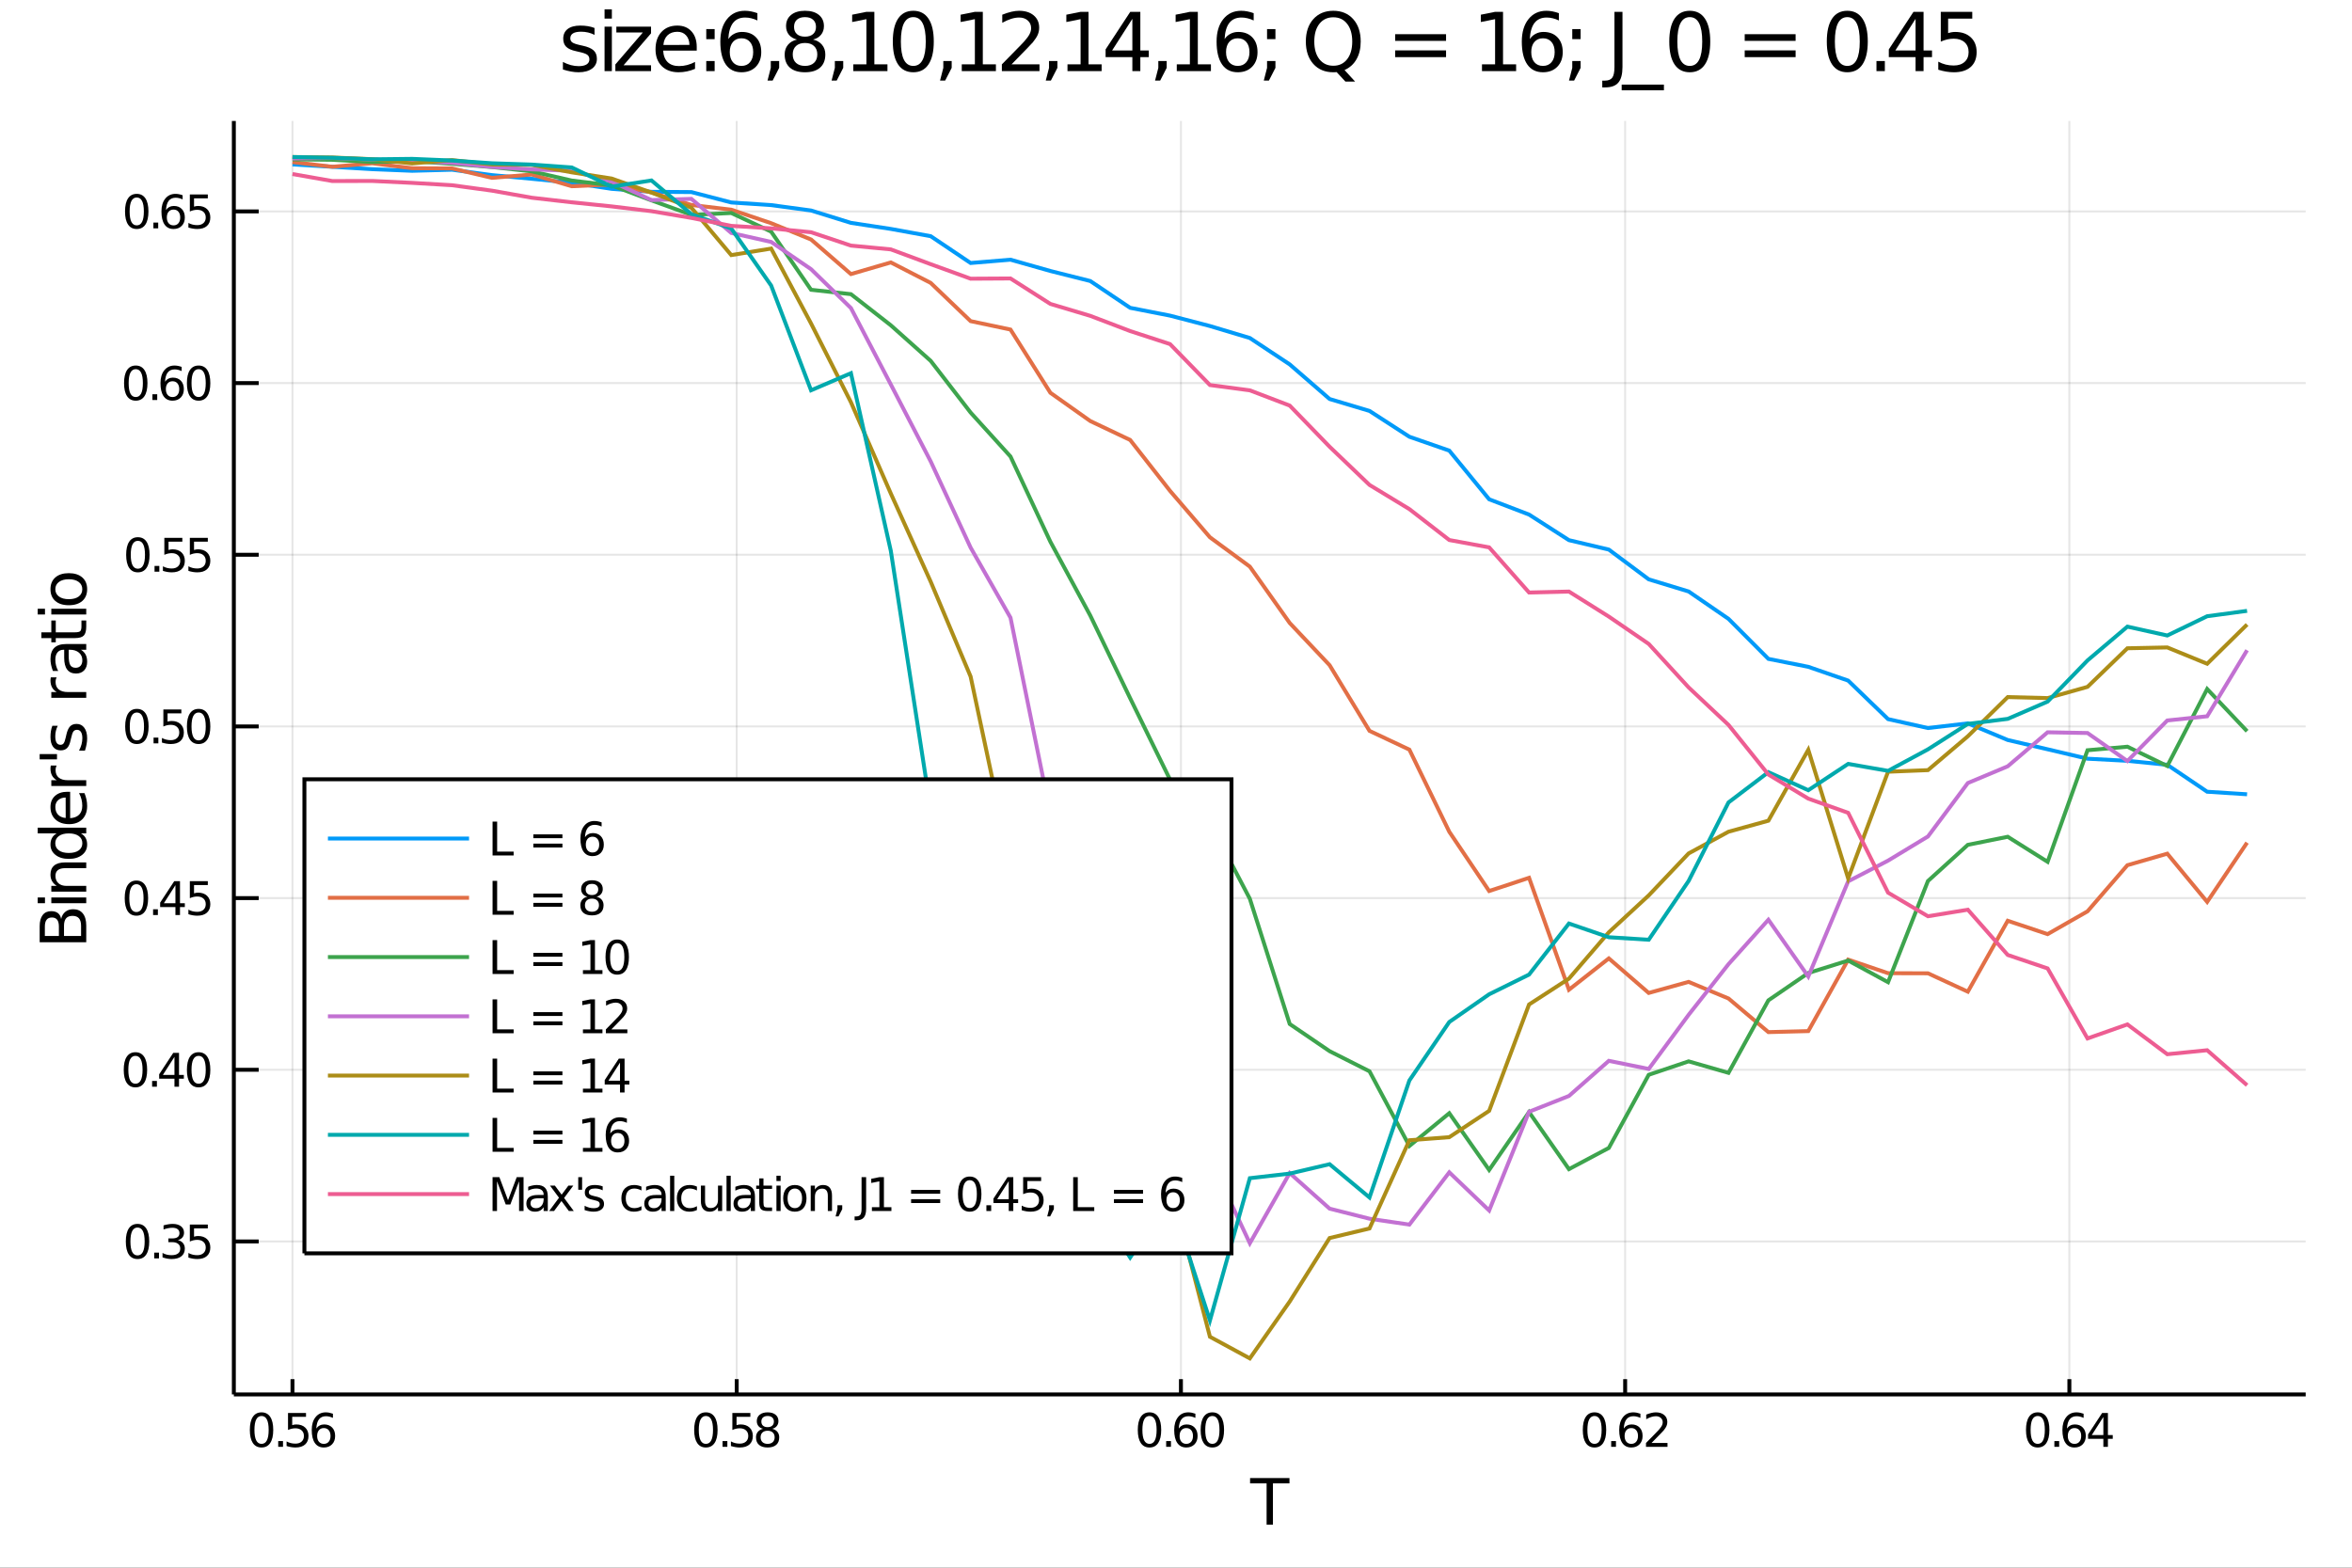 <?xml version="1.0" encoding="utf-8"?>
<svg xmlns="http://www.w3.org/2000/svg" xmlns:xlink="http://www.w3.org/1999/xlink" width="4800" height="3200" viewBox="0 0 19200 12800">
<rect x="0" y="0" width="19200" height="12800" fill="#333333" stroke="none"/>
<defs>
  <clipPath id="clip5000">
    <rect x="0" y="0" width="19200" height="12800"/>
  </clipPath>
</defs>
<path clip-path="url(#clip5000)" d="
M0 12800 L19200 12800 L19200 0 L0 0  Z
  " fill="#ffffff" fill-rule="evenodd" fill-opacity="1"/>
<defs>
  <clipPath id="clip5001">
    <rect x="3840" y="0" width="13441" height="12800"/>
  </clipPath>
</defs>
<path clip-path="url(#clip5000)" d="
M1908.93 11385.4 L18822 11385.4 L18822 987.777 L1908.93 987.777  Z
  " fill="#ffffff" fill-rule="evenodd" fill-opacity="1"/>
<defs>
  <clipPath id="clip5002">
    <rect x="1908" y="987" width="16914" height="10399"/>
  </clipPath>
</defs>
<polyline clip-path="url(#clip5002)" style="stroke:#000000; stroke-width:16; stroke-opacity:0.1; fill:none" points="
  2387.6,11385.4 2387.6,987.777 
  "/>
<polyline clip-path="url(#clip5002)" style="stroke:#000000; stroke-width:16; stroke-opacity:0.1; fill:none" points="
  6013.91,11385.4 6013.91,987.777 
  "/>
<polyline clip-path="url(#clip5002)" style="stroke:#000000; stroke-width:16; stroke-opacity:0.1; fill:none" points="
  9640.23,11385.4 9640.23,987.777 
  "/>
<polyline clip-path="url(#clip5002)" style="stroke:#000000; stroke-width:16; stroke-opacity:0.1; fill:none" points="
  13266.5,11385.4 13266.5,987.777 
  "/>
<polyline clip-path="url(#clip5002)" style="stroke:#000000; stroke-width:16; stroke-opacity:0.1; fill:none" points="
  16892.8,11385.4 16892.8,987.777 
  "/>
<polyline clip-path="url(#clip5002)" style="stroke:#000000; stroke-width:16; stroke-opacity:0.1; fill:none" points="
  1908.93,10136.3 18822,10136.3 
  "/>
<polyline clip-path="url(#clip5002)" style="stroke:#000000; stroke-width:16; stroke-opacity:0.1; fill:none" points="
  1908.93,8734.63 18822,8734.63 
  "/>
<polyline clip-path="url(#clip5002)" style="stroke:#000000; stroke-width:16; stroke-opacity:0.1; fill:none" points="
  1908.93,7332.93 18822,7332.93 
  "/>
<polyline clip-path="url(#clip5002)" style="stroke:#000000; stroke-width:16; stroke-opacity:0.1; fill:none" points="
  1908.93,5931.23 18822,5931.23 
  "/>
<polyline clip-path="url(#clip5002)" style="stroke:#000000; stroke-width:16; stroke-opacity:0.1; fill:none" points="
  1908.93,4529.54 18822,4529.54 
  "/>
<polyline clip-path="url(#clip5002)" style="stroke:#000000; stroke-width:16; stroke-opacity:0.1; fill:none" points="
  1908.93,3127.84 18822,3127.84 
  "/>
<polyline clip-path="url(#clip5002)" style="stroke:#000000; stroke-width:16; stroke-opacity:0.1; fill:none" points="
  1908.93,1726.14 18822,1726.14 
  "/>
<polyline clip-path="url(#clip5000)" style="stroke:#000000; stroke-width:32; stroke-opacity:1; fill:none" points="
  1908.93,11385.4 18822,11385.4 
  "/>
<polyline clip-path="url(#clip5000)" style="stroke:#000000; stroke-width:32; stroke-opacity:1; fill:none" points="
  1908.93,11385.4 1908.93,987.777 
  "/>
<polyline clip-path="url(#clip5000)" style="stroke:#000000; stroke-width:32; stroke-opacity:1; fill:none" points="
  2387.6,11385.4 2387.6,11260.7 
  "/>
<polyline clip-path="url(#clip5000)" style="stroke:#000000; stroke-width:32; stroke-opacity:1; fill:none" points="
  6013.91,11385.4 6013.91,11260.7 
  "/>
<polyline clip-path="url(#clip5000)" style="stroke:#000000; stroke-width:32; stroke-opacity:1; fill:none" points="
  9640.23,11385.4 9640.23,11260.7 
  "/>
<polyline clip-path="url(#clip5000)" style="stroke:#000000; stroke-width:32; stroke-opacity:1; fill:none" points="
  13266.5,11385.4 13266.5,11260.7 
  "/>
<polyline clip-path="url(#clip5000)" style="stroke:#000000; stroke-width:32; stroke-opacity:1; fill:none" points="
  16892.8,11385.4 16892.8,11260.7 
  "/>
<polyline clip-path="url(#clip5000)" style="stroke:#000000; stroke-width:32; stroke-opacity:1; fill:none" points="
  1908.93,10136.3 2111.89,10136.3 
  "/>
<polyline clip-path="url(#clip5000)" style="stroke:#000000; stroke-width:32; stroke-opacity:1; fill:none" points="
  1908.93,8734.63 2111.89,8734.63 
  "/>
<polyline clip-path="url(#clip5000)" style="stroke:#000000; stroke-width:32; stroke-opacity:1; fill:none" points="
  1908.93,7332.93 2111.89,7332.93 
  "/>
<polyline clip-path="url(#clip5000)" style="stroke:#000000; stroke-width:32; stroke-opacity:1; fill:none" points="
  1908.93,5931.23 2111.89,5931.23 
  "/>
<polyline clip-path="url(#clip5000)" style="stroke:#000000; stroke-width:32; stroke-opacity:1; fill:none" points="
  1908.93,4529.54 2111.89,4529.54 
  "/>
<polyline clip-path="url(#clip5000)" style="stroke:#000000; stroke-width:32; stroke-opacity:1; fill:none" points="
  1908.93,3127.84 2111.89,3127.84 
  "/>
<polyline clip-path="url(#clip5000)" style="stroke:#000000; stroke-width:32; stroke-opacity:1; fill:none" points="
  1908.93,1726.14 2111.89,1726.14 
  "/>
<path clip-path="url(#clip5000)" d="M 0 0 M2135.01 11561.4 Q2106.12 11561.4 2091.49 11589.9 Q2077.05 11618.2 2077.05 11675.3 Q2077.05 11732.1 2091.49 11760.6 Q2106.12 11789 2135.01 11789 Q2164.09 11789 2178.53 11760.6 Q2193.16 11732.1 2193.16 11675.3 Q2193.16 11618.2 2178.53 11589.9 Q2164.09 11561.4 2135.01 11561.4 M2135.01 11531.7 Q2181.49 11531.7 2205.94 11568.6 Q2230.57 11605.3 2230.57 11675.3 Q2230.57 11745.1 2205.94 11781.9 Q2181.49 11818.6 2135.01 11818.6 Q2088.53 11818.6 2063.9 11781.9 Q2039.46 11745.1 2039.46 11675.3 Q2039.46 11605.3 2063.9 11568.6 Q2088.53 11531.7 2135.01 11531.7 Z" fill="#000000" fill-rule="evenodd" fill-opacity="1" /><path clip-path="url(#clip5000)" d="M 0 0 M2271.12 11766.2 L2310.2 11766.2 L2310.2 11813.2 L2271.12 11813.2 L2271.12 11766.2 Z" fill="#000000" fill-rule="evenodd" fill-opacity="1" /><path clip-path="url(#clip5000)" d="M 0 0 M2351.12 11536.7 L2497.97 11536.7 L2497.97 11568.2 L2385.38 11568.2 L2385.38 11636 Q2393.53 11633.2 2401.68 11631.9 Q2409.82 11630.4 2417.97 11630.4 Q2464.27 11630.4 2491.31 11655.8 Q2518.34 11681.2 2518.34 11724.5 Q2518.34 11769.1 2490.56 11794 Q2462.79 11818.6 2412.23 11818.6 Q2394.82 11818.6 2376.68 11815.6 Q2358.71 11812.7 2339.45 11806.7 L2339.45 11769.1 Q2356.12 11778.2 2373.9 11782.7 Q2391.68 11787.1 2411.49 11787.1 Q2443.53 11787.1 2462.23 11770.3 Q2480.94 11753.4 2480.94 11724.5 Q2480.94 11695.6 2462.23 11678.8 Q2443.53 11661.9 2411.49 11661.9 Q2396.49 11661.9 2381.49 11665.3 Q2366.68 11668.6 2351.12 11675.6 L2351.12 11536.7 Z" fill="#000000" fill-rule="evenodd" fill-opacity="1" /><path clip-path="url(#clip5000)" d="M 0 0 M2643.53 11660.1 Q2618.34 11660.1 2603.53 11677.3 Q2588.9 11694.5 2588.9 11724.5 Q2588.9 11754.3 2603.53 11771.7 Q2618.34 11789 2643.53 11789 Q2668.71 11789 2683.34 11771.7 Q2698.16 11754.3 2698.16 11724.5 Q2698.16 11694.5 2683.34 11677.3 Q2668.71 11660.1 2643.53 11660.1 M2717.79 11542.8 L2717.79 11576.9 Q2703.71 11570.3 2689.27 11566.7 Q2675.01 11563.2 2660.93 11563.2 Q2623.9 11563.2 2604.27 11588.2 Q2584.82 11613.2 2582.05 11663.8 Q2592.97 11647.7 2609.45 11639.1 Q2625.93 11630.4 2645.75 11630.4 Q2687.42 11630.4 2711.49 11655.8 Q2735.75 11681 2735.75 11724.5 Q2735.75 11767.1 2710.56 11792.8 Q2685.38 11818.6 2643.53 11818.6 Q2595.56 11818.6 2570.19 11781.9 Q2544.82 11745.1 2544.82 11675.3 Q2544.82 11609.7 2575.93 11570.8 Q2607.05 11531.7 2659.45 11531.7 Q2673.53 11531.7 2687.79 11534.5 Q2702.23 11537.3 2717.79 11542.8 Z" fill="#000000" fill-rule="evenodd" fill-opacity="1" /><path clip-path="url(#clip5000)" d="M 0 0 M5762.34 11561.4 Q5733.45 11561.4 5718.82 11589.9 Q5704.38 11618.2 5704.38 11675.3 Q5704.38 11732.1 5718.82 11760.6 Q5733.45 11789 5762.34 11789 Q5791.42 11789 5805.86 11760.6 Q5820.49 11732.1 5820.49 11675.3 Q5820.49 11618.2 5805.86 11589.9 Q5791.42 11561.4 5762.34 11561.4 M5762.34 11531.7 Q5808.82 11531.7 5833.27 11568.6 Q5857.9 11605.3 5857.9 11675.3 Q5857.9 11745.1 5833.27 11781.9 Q5808.82 11818.6 5762.34 11818.6 Q5715.86 11818.6 5691.23 11781.9 Q5666.79 11745.1 5666.79 11675.3 Q5666.79 11605.3 5691.23 11568.6 Q5715.86 11531.7 5762.34 11531.7 Z" fill="#000000" fill-rule="evenodd" fill-opacity="1" /><path clip-path="url(#clip5000)" d="M 0 0 M5898.45 11766.2 L5937.53 11766.2 L5937.53 11813.2 L5898.45 11813.2 L5898.45 11766.2 Z" fill="#000000" fill-rule="evenodd" fill-opacity="1" /><path clip-path="url(#clip5000)" d="M 0 0 M5978.45 11536.7 L6125.3 11536.7 L6125.3 11568.2 L6012.71 11568.2 L6012.71 11636 Q6020.86 11633.2 6029.01 11631.9 Q6037.15 11630.4 6045.3 11630.4 Q6091.6 11630.4 6118.64 11655.8 Q6145.67 11681.2 6145.67 11724.5 Q6145.67 11769.1 6117.9 11794 Q6090.12 11818.6 6039.56 11818.6 Q6022.15 11818.6 6004.01 11815.6 Q5986.04 11812.7 5966.78 11806.7 L5966.78 11769.1 Q5983.45 11778.2 6001.23 11782.7 Q6019.01 11787.1 6038.82 11787.1 Q6070.86 11787.1 6089.56 11770.3 Q6108.27 11753.4 6108.27 11724.5 Q6108.27 11695.6 6089.56 11678.8 Q6070.86 11661.9 6038.82 11661.9 Q6023.82 11661.9 6008.82 11665.3 Q5994.01 11668.6 5978.45 11675.6 L5978.45 11536.7 Z" fill="#000000" fill-rule="evenodd" fill-opacity="1" /><path clip-path="url(#clip5000)" d="M 0 0 M6266.23 11681.9 Q6239.56 11681.9 6224.19 11696.2 Q6209.01 11710.4 6209.01 11735.4 Q6209.01 11760.4 6224.19 11774.7 Q6239.56 11789 6266.23 11789 Q6292.89 11789 6308.26 11774.7 Q6323.63 11760.3 6323.63 11735.4 Q6323.63 11710.4 6308.26 11696.2 Q6293.08 11681.9 6266.23 11681.9 M6228.82 11666 Q6204.75 11660.1 6191.23 11643.6 Q6177.89 11627.1 6177.89 11603.4 Q6177.89 11570.3 6201.41 11551 Q6225.12 11531.7 6266.23 11531.7 Q6307.52 11531.7 6331.04 11551 Q6354.56 11570.3 6354.56 11603.4 Q6354.56 11627.1 6341.04 11643.6 Q6327.71 11660.1 6303.82 11666 Q6330.86 11672.3 6345.86 11690.6 Q6361.04 11709 6361.04 11735.4 Q6361.04 11775.6 6336.41 11797.1 Q6311.97 11818.6 6266.23 11818.6 Q6220.49 11818.6 6195.86 11797.1 Q6171.41 11775.6 6171.41 11735.4 Q6171.41 11709 6186.6 11690.6 Q6201.78 11672.3 6228.82 11666 M6215.12 11606.9 Q6215.12 11628.4 6228.45 11640.4 Q6241.97 11652.5 6266.23 11652.5 Q6290.3 11652.5 6303.82 11640.4 Q6317.52 11628.4 6317.52 11606.9 Q6317.52 11585.4 6303.82 11573.4 Q6290.3 11561.4 6266.23 11561.4 Q6241.97 11561.4 6228.45 11573.4 Q6215.12 11585.4 6215.12 11606.9 Z" fill="#000000" fill-rule="evenodd" fill-opacity="1" /><path clip-path="url(#clip5000)" d="M 0 0 M9383.65 11561.4 Q9354.76 11561.4 9340.13 11589.9 Q9325.69 11618.2 9325.69 11675.3 Q9325.69 11732.1 9340.13 11760.6 Q9354.76 11789 9383.65 11789 Q9412.73 11789 9427.17 11760.6 Q9441.8 11732.1 9441.8 11675.3 Q9441.8 11618.2 9427.17 11589.9 Q9412.73 11561.4 9383.65 11561.4 M9383.65 11531.7 Q9430.13 11531.7 9454.58 11568.6 Q9479.21 11605.3 9479.21 11675.3 Q9479.21 11745.1 9454.58 11781.9 Q9430.13 11818.6 9383.65 11818.6 Q9337.17 11818.6 9312.54 11781.9 Q9288.1 11745.1 9288.1 11675.3 Q9288.1 11605.3 9312.54 11568.6 Q9337.17 11531.7 9383.65 11531.7 Z" fill="#000000" fill-rule="evenodd" fill-opacity="1" /><path clip-path="url(#clip5000)" d="M 0 0 M9519.76 11766.2 L9558.84 11766.2 L9558.84 11813.2 L9519.76 11813.2 L9519.76 11766.2 Z" fill="#000000" fill-rule="evenodd" fill-opacity="1" /><path clip-path="url(#clip5000)" d="M 0 0 M9684.02 11660.1 Q9658.84 11660.1 9644.02 11677.3 Q9629.39 11694.5 9629.39 11724.5 Q9629.39 11754.3 9644.02 11771.7 Q9658.84 11789 9684.02 11789 Q9709.21 11789 9723.84 11771.7 Q9738.65 11754.3 9738.65 11724.5 Q9738.65 11694.5 9723.84 11677.3 Q9709.21 11660.1 9684.02 11660.1 M9758.28 11542.8 L9758.28 11576.9 Q9744.21 11570.3 9729.76 11566.7 Q9715.5 11563.2 9701.43 11563.2 Q9664.39 11563.2 9644.76 11588.2 Q9625.32 11613.2 9622.54 11663.8 Q9633.47 11647.7 9649.95 11639.1 Q9666.43 11630.4 9686.24 11630.4 Q9727.91 11630.4 9751.98 11655.8 Q9776.24 11681 9776.24 11724.5 Q9776.24 11767.1 9751.06 11792.8 Q9725.87 11818.6 9684.02 11818.6 Q9636.06 11818.6 9610.69 11781.9 Q9585.32 11745.1 9585.32 11675.3 Q9585.32 11609.7 9616.43 11570.8 Q9647.54 11531.7 9699.95 11531.7 Q9714.02 11531.7 9728.28 11534.5 Q9742.73 11537.3 9758.28 11542.8 Z" fill="#000000" fill-rule="evenodd" fill-opacity="1" /><path clip-path="url(#clip5000)" d="M 0 0 M9896.8 11561.4 Q9867.91 11561.4 9853.28 11589.9 Q9838.84 11618.2 9838.84 11675.3 Q9838.84 11732.1 9853.28 11760.6 Q9867.91 11789 9896.8 11789 Q9925.87 11789 9940.32 11760.6 Q9954.95 11732.1 9954.95 11675.3 Q9954.95 11618.2 9940.32 11589.9 Q9925.87 11561.4 9896.8 11561.4 M9896.8 11531.7 Q9943.28 11531.7 9967.72 11568.6 Q9992.35 11605.3 9992.35 11675.3 Q9992.35 11745.1 9967.72 11781.9 Q9943.28 11818.6 9896.8 11818.6 Q9850.32 11818.6 9825.69 11781.9 Q9801.24 11745.1 9801.24 11675.3 Q9801.24 11605.3 9825.69 11568.6 Q9850.32 11531.7 9896.8 11531.7 Z" fill="#000000" fill-rule="evenodd" fill-opacity="1" /><path clip-path="url(#clip5000)" d="M 0 0 M13016.4 11561.4 Q12987.5 11561.4 12972.8 11589.9 Q12958.4 11618.2 12958.4 11675.3 Q12958.4 11732.1 12972.8 11760.6 Q12987.5 11789 13016.4 11789 Q13045.4 11789 13059.9 11760.6 Q13074.5 11732.1 13074.5 11675.3 Q13074.5 11618.2 13059.9 11589.9 Q13045.4 11561.4 13016.4 11561.4 M13016.4 11531.7 Q13062.8 11531.7 13087.3 11568.6 Q13111.9 11605.3 13111.9 11675.3 Q13111.9 11745.1 13087.3 11781.9 Q13062.8 11818.6 13016.4 11818.6 Q12969.9 11818.6 12945.2 11781.9 Q12920.8 11745.1 12920.8 11675.3 Q12920.8 11605.3 12945.2 11568.6 Q12969.9 11531.7 13016.4 11531.7 Z" fill="#000000" fill-rule="evenodd" fill-opacity="1" /><path clip-path="url(#clip5000)" d="M 0 0 M13152.5 11766.2 L13191.5 11766.2 L13191.5 11813.2 L13152.5 11813.2 L13152.5 11766.2 Z" fill="#000000" fill-rule="evenodd" fill-opacity="1" /><path clip-path="url(#clip5000)" d="M 0 0 M13316.7 11660.1 Q13291.5 11660.1 13276.7 11677.3 Q13262.1 11694.5 13262.1 11724.5 Q13262.1 11754.3 13276.7 11771.7 Q13291.5 11789 13316.7 11789 Q13341.9 11789 13356.5 11771.7 Q13371.4 11754.3 13371.4 11724.5 Q13371.4 11694.5 13356.5 11677.3 Q13341.9 11660.1 13316.7 11660.1 M13391 11542.8 L13391 11576.9 Q13376.9 11570.3 13362.5 11566.7 Q13348.2 11563.2 13334.1 11563.2 Q13297.1 11563.2 13277.5 11588.2 Q13258 11613.2 13255.2 11663.8 Q13266.2 11647.7 13282.6 11639.1 Q13299.1 11630.4 13318.9 11630.4 Q13360.6 11630.4 13384.7 11655.8 Q13408.9 11681 13408.9 11724.5 Q13408.9 11767.1 13383.8 11792.8 Q13358.6 11818.6 13316.7 11818.6 Q13268.8 11818.6 13243.4 11781.9 Q13218 11745.1 13218 11675.3 Q13218 11609.7 13249.1 11570.8 Q13280.2 11531.7 13332.6 11531.7 Q13346.7 11531.7 13361 11534.5 Q13375.4 11537.3 13391 11542.8 Z" fill="#000000" fill-rule="evenodd" fill-opacity="1" /><path clip-path="url(#clip5000)" d="M 0 0 M13481.7 11781.7 L13612.3 11781.7 L13612.3 11813.2 L13436.7 11813.2 L13436.7 11781.7 Q13458 11759.7 13494.7 11722.7 Q13531.5 11685.4 13541 11674.7 Q13558.9 11654.5 13566 11640.6 Q13573.2 11626.5 13573.2 11613 Q13573.2 11591 13557.6 11577.1 Q13542.3 11563.2 13517.5 11563.2 Q13499.9 11563.2 13480.2 11569.3 Q13460.8 11575.4 13438.6 11587.8 L13438.6 11550.1 Q13461.2 11541 13480.8 11536.4 Q13500.4 11531.7 13516.7 11531.7 Q13559.7 11531.7 13585.2 11553.2 Q13610.8 11574.7 13610.8 11610.6 Q13610.8 11627.7 13604.3 11643 Q13598 11658.2 13581.2 11679 Q13576.5 11684.3 13551.7 11710.1 Q13526.9 11735.6 13481.7 11781.7 Z" fill="#000000" fill-rule="evenodd" fill-opacity="1" /><path clip-path="url(#clip5000)" d="M 0 0 M16634.3 11561.4 Q16605.4 11561.4 16590.8 11589.9 Q16576.4 11618.2 16576.4 11675.3 Q16576.4 11732.1 16590.8 11760.6 Q16605.4 11789 16634.3 11789 Q16663.4 11789 16677.9 11760.6 Q16692.5 11732.1 16692.5 11675.3 Q16692.5 11618.2 16677.9 11589.9 Q16663.4 11561.4 16634.3 11561.4 M16634.3 11531.7 Q16680.8 11531.7 16705.3 11568.6 Q16729.9 11605.3 16729.9 11675.3 Q16729.9 11745.1 16705.3 11781.9 Q16680.8 11818.6 16634.3 11818.6 Q16587.9 11818.6 16563.2 11781.9 Q16538.8 11745.1 16538.8 11675.3 Q16538.8 11605.3 16563.2 11568.6 Q16587.9 11531.7 16634.3 11531.7 Z" fill="#000000" fill-rule="evenodd" fill-opacity="1" /><path clip-path="url(#clip5000)" d="M 0 0 M16770.4 11766.2 L16809.5 11766.2 L16809.5 11813.2 L16770.4 11813.2 L16770.4 11766.2 Z" fill="#000000" fill-rule="evenodd" fill-opacity="1" /><path clip-path="url(#clip5000)" d="M 0 0 M16934.7 11660.1 Q16909.5 11660.1 16894.7 11677.3 Q16880.1 11694.5 16880.1 11724.5 Q16880.1 11754.3 16894.7 11771.7 Q16909.5 11789 16934.7 11789 Q16959.9 11789 16974.5 11771.7 Q16989.3 11754.3 16989.3 11724.5 Q16989.3 11694.5 16974.5 11677.3 Q16959.9 11660.1 16934.7 11660.1 M17009 11542.8 L17009 11576.9 Q16994.9 11570.3 16980.4 11566.7 Q16966.2 11563.2 16952.1 11563.2 Q16915.1 11563.2 16895.4 11588.2 Q16876 11613.2 16873.2 11663.8 Q16884.1 11647.7 16900.6 11639.1 Q16917.1 11630.4 16936.9 11630.4 Q16978.6 11630.4 17002.7 11655.8 Q17026.9 11681 17026.9 11724.5 Q17026.9 11767.1 17001.7 11792.8 Q16976.6 11818.6 16934.7 11818.6 Q16886.7 11818.6 16861.4 11781.9 Q16836 11745.1 16836 11675.3 Q16836 11609.7 16867.1 11570.8 Q16898.2 11531.7 16950.6 11531.7 Q16964.7 11531.7 16979 11534.5 Q16993.4 11537.3 17009 11542.8 Z" fill="#000000" fill-rule="evenodd" fill-opacity="1" /><path clip-path="url(#clip5000)" d="M 0 0 M17170.3 11569.3 L17075.8 11716.9 L17170.3 11716.9 L17170.3 11569.3 M17160.4 11536.7 L17207.5 11536.7 L17207.5 11716.9 L17246.9 11716.9 L17246.9 11748 L17207.5 11748 L17207.5 11813.2 L17170.3 11813.2 L17170.3 11748 L17045.4 11748 L17045.4 11711.9 L17160.4 11536.7 Z" fill="#000000" fill-rule="evenodd" fill-opacity="1" /><path clip-path="url(#clip5000)" d="M 0 0 M1122.67 10022.7 Q1093.78 10022.7 1079.15 10051.2 Q1064.71 10079.6 1064.71 10136.6 Q1064.71 10193.5 1079.15 10222 Q1093.78 10250.3 1122.67 10250.3 Q1151.75 10250.3 1166.19 10222 Q1180.82 10193.5 1180.82 10136.6 Q1180.82 10079.6 1166.19 10051.2 Q1151.75 10022.7 1122.67 10022.7 M1122.67 9993.09 Q1169.15 9993.09 1193.6 10029.9 Q1218.23 10066.6 1218.23 10136.6 Q1218.23 10206.4 1193.6 10243.3 Q1169.15 10279.9 1122.67 10279.9 Q1076.19 10279.9 1051.56 10243.3 Q1027.12 10206.4 1027.12 10136.6 Q1027.12 10066.6 1051.56 10029.9 Q1076.19 9993.09 1122.67 9993.09 Z" fill="#000000" fill-rule="evenodd" fill-opacity="1" /><path clip-path="url(#clip5000)" d="M 0 0 M1258.78 10227.5 L1297.86 10227.5 L1297.86 10274.6 L1258.78 10274.6 L1258.78 10227.5 Z" fill="#000000" fill-rule="evenodd" fill-opacity="1" /><path clip-path="url(#clip5000)" d="M 0 0 M1451.75 10125.5 Q1478.6 10131.2 1493.6 10149.4 Q1508.78 10167.5 1508.78 10194.2 Q1508.78 10235.1 1480.63 10257.5 Q1452.49 10279.9 1400.63 10279.9 Q1383.23 10279.9 1364.71 10276.4 Q1346.38 10273.1 1326.75 10266.2 L1326.75 10230.1 Q1342.3 10239.2 1360.82 10243.8 Q1379.34 10248.5 1399.52 10248.5 Q1434.71 10248.5 1453.04 10234.6 Q1471.56 10220.7 1471.56 10194.2 Q1471.56 10169.8 1454.34 10156 Q1437.3 10142.2 1406.75 10142.2 L1374.52 10142.2 L1374.52 10111.4 L1408.23 10111.4 Q1435.82 10111.4 1450.45 10100.5 Q1465.08 10089.4 1465.08 10068.6 Q1465.08 10047.3 1449.89 10036 Q1434.89 10024.6 1406.75 10024.6 Q1391.38 10024.6 1373.78 10027.9 Q1356.19 10031.2 1335.08 10038.3 L1335.08 10004.9 Q1356.38 9999.01 1374.89 9996.05 Q1393.6 9993.09 1410.08 9993.09 Q1452.67 9993.09 1477.49 10012.5 Q1502.3 10031.8 1502.3 10064.8 Q1502.3 10087.7 1489.15 10103.6 Q1476 10119.4 1451.75 10125.5 Z" fill="#000000" fill-rule="evenodd" fill-opacity="1" /><path clip-path="url(#clip5000)" d="M 0 0 M1549.71 9998.09 L1696.56 9998.09 L1696.56 10029.6 L1583.97 10029.6 L1583.97 10097.3 Q1592.12 10094.6 1600.26 10093.3 Q1608.41 10091.8 1616.56 10091.8 Q1662.86 10091.8 1689.89 10117.2 Q1716.93 10142.5 1716.93 10185.9 Q1716.93 10230.5 1689.15 10255.3 Q1661.37 10279.9 1610.82 10279.9 Q1593.41 10279.9 1575.26 10277 Q1557.3 10274 1538.04 10268.1 L1538.04 10230.5 Q1554.71 10239.6 1572.49 10244 Q1590.26 10248.5 1610.08 10248.5 Q1642.11 10248.5 1660.82 10231.6 Q1679.52 10214.8 1679.52 10185.9 Q1679.52 10157 1660.82 10140.1 Q1642.11 10123.3 1610.08 10123.3 Q1595.08 10123.3 1580.08 10126.6 Q1565.26 10129.9 1549.71 10137 L1549.71 9998.09 Z" fill="#000000" fill-rule="evenodd" fill-opacity="1" /><path clip-path="url(#clip5000)" d="M 0 0 M1105.64 8621.02 Q1076.75 8621.02 1062.12 8649.54 Q1047.67 8677.87 1047.67 8734.91 Q1047.67 8791.76 1062.12 8820.28 Q1076.75 8848.61 1105.64 8848.61 Q1134.71 8848.61 1149.15 8820.28 Q1163.78 8791.76 1163.78 8734.91 Q1163.78 8677.87 1149.15 8649.54 Q1134.71 8621.02 1105.64 8621.02 M1105.64 8591.39 Q1152.12 8591.39 1176.56 8628.24 Q1201.19 8664.91 1201.19 8734.91 Q1201.19 8804.72 1176.56 8841.57 Q1152.12 8878.24 1105.64 8878.24 Q1059.16 8878.24 1034.53 8841.57 Q1010.08 8804.72 1010.08 8734.91 Q1010.08 8664.91 1034.53 8628.24 Q1059.16 8591.39 1105.64 8591.39 Z" fill="#000000" fill-rule="evenodd" fill-opacity="1" /><path clip-path="url(#clip5000)" d="M 0 0 M1241.75 8825.83 L1280.82 8825.83 L1280.82 8872.87 L1241.75 8872.87 L1241.75 8825.83 Z" fill="#000000" fill-rule="evenodd" fill-opacity="1" /><path clip-path="url(#clip5000)" d="M 0 0 M1424.15 8628.98 L1329.71 8776.57 L1424.15 8776.57 L1424.15 8628.98 M1414.34 8596.39 L1461.38 8596.39 L1461.38 8776.57 L1500.82 8776.57 L1500.82 8807.68 L1461.38 8807.68 L1461.38 8872.87 L1424.15 8872.87 L1424.15 8807.68 L1299.34 8807.68 L1299.34 8771.57 L1414.34 8596.39 Z" fill="#000000" fill-rule="evenodd" fill-opacity="1" /><path clip-path="url(#clip5000)" d="M 0 0 M1621.37 8621.02 Q1592.49 8621.02 1577.86 8649.54 Q1563.41 8677.87 1563.41 8734.91 Q1563.41 8791.76 1577.86 8820.28 Q1592.49 8848.61 1621.37 8848.61 Q1650.45 8848.61 1664.89 8820.28 Q1679.52 8791.76 1679.52 8734.91 Q1679.52 8677.87 1664.89 8649.54 Q1650.45 8621.02 1621.37 8621.02 M1621.37 8591.39 Q1667.86 8591.39 1692.3 8628.24 Q1716.93 8664.91 1716.93 8734.91 Q1716.93 8804.72 1692.3 8841.57 Q1667.86 8878.24 1621.37 8878.24 Q1574.89 8878.24 1550.26 8841.57 Q1525.82 8804.72 1525.82 8734.91 Q1525.82 8664.91 1550.26 8628.24 Q1574.89 8591.39 1621.37 8591.39 Z" fill="#000000" fill-rule="evenodd" fill-opacity="1" /><path clip-path="url(#clip5000)" d="M 0 0 M1113.6 7219.32 Q1084.71 7219.32 1070.08 7247.84 Q1055.64 7276.17 1055.64 7333.21 Q1055.64 7390.06 1070.08 7418.58 Q1084.71 7446.91 1113.6 7446.91 Q1142.67 7446.91 1157.12 7418.58 Q1171.75 7390.06 1171.75 7333.21 Q1171.75 7276.17 1157.12 7247.84 Q1142.67 7219.32 1113.6 7219.32 M1113.6 7189.69 Q1160.08 7189.69 1184.52 7226.54 Q1209.15 7263.21 1209.15 7333.21 Q1209.15 7403.02 1184.52 7439.87 Q1160.08 7476.54 1113.6 7476.54 Q1067.12 7476.54 1042.49 7439.87 Q1018.04 7403.02 1018.04 7333.21 Q1018.04 7263.21 1042.49 7226.54 Q1067.12 7189.69 1113.6 7189.69 Z" fill="#000000" fill-rule="evenodd" fill-opacity="1" /><path clip-path="url(#clip5000)" d="M 0 0 M1249.71 7424.13 L1288.78 7424.13 L1288.78 7471.17 L1249.71 7471.17 L1249.71 7424.13 Z" fill="#000000" fill-rule="evenodd" fill-opacity="1" /><path clip-path="url(#clip5000)" d="M 0 0 M1432.12 7227.28 L1337.67 7374.88 L1432.12 7374.88 L1432.12 7227.28 M1422.3 7194.69 L1469.34 7194.69 L1469.34 7374.88 L1508.78 7374.88 L1508.78 7405.99 L1469.34 7405.99 L1469.34 7471.17 L1432.12 7471.17 L1432.12 7405.99 L1307.3 7405.99 L1307.3 7369.88 L1422.3 7194.69 Z" fill="#000000" fill-rule="evenodd" fill-opacity="1" /><path clip-path="url(#clip5000)" d="M 0 0 M1549.71 7194.69 L1696.56 7194.69 L1696.56 7226.17 L1583.97 7226.17 L1583.97 7293.95 Q1592.12 7291.17 1600.26 7289.88 Q1608.41 7288.39 1616.56 7288.39 Q1662.86 7288.39 1689.89 7313.76 Q1716.93 7339.13 1716.93 7382.47 Q1716.93 7427.1 1689.15 7451.91 Q1661.37 7476.54 1610.82 7476.54 Q1593.41 7476.54 1575.26 7473.58 Q1557.3 7470.62 1538.04 7464.69 L1538.04 7427.1 Q1554.71 7436.17 1572.49 7440.62 Q1590.26 7445.06 1610.08 7445.06 Q1642.11 7445.06 1660.82 7428.21 Q1679.52 7411.36 1679.52 7382.47 Q1679.52 7353.58 1660.82 7336.73 Q1642.11 7319.88 1610.08 7319.88 Q1595.08 7319.88 1580.08 7323.21 Q1565.26 7326.54 1549.71 7333.58 L1549.71 7194.69 Z" fill="#000000" fill-rule="evenodd" fill-opacity="1" /><path clip-path="url(#clip5000)" d="M 0 0 M1117.49 5817.62 Q1088.6 5817.62 1073.97 5846.14 Q1059.53 5874.47 1059.53 5931.51 Q1059.53 5988.36 1073.97 6016.88 Q1088.6 6045.21 1117.49 6045.21 Q1146.56 6045.21 1161.01 6016.88 Q1175.64 5988.36 1175.64 5931.51 Q1175.64 5874.47 1161.01 5846.14 Q1146.56 5817.62 1117.49 5817.62 M1117.49 5787.99 Q1163.97 5787.99 1188.41 5824.85 Q1213.04 5861.51 1213.04 5931.51 Q1213.04 6001.33 1188.41 6038.18 Q1163.97 6074.84 1117.49 6074.84 Q1071.01 6074.84 1046.38 6038.18 Q1021.93 6001.33 1021.93 5931.51 Q1021.93 5861.51 1046.38 5824.85 Q1071.01 5787.99 1117.49 5787.99 Z" fill="#000000" fill-rule="evenodd" fill-opacity="1" /><path clip-path="url(#clip5000)" d="M 0 0 M1253.6 6022.44 L1292.67 6022.44 L1292.67 6069.47 L1253.6 6069.47 L1253.6 6022.44 Z" fill="#000000" fill-rule="evenodd" fill-opacity="1" /><path clip-path="url(#clip5000)" d="M 0 0 M1333.6 5792.99 L1480.45 5792.99 L1480.45 5824.48 L1367.86 5824.48 L1367.86 5892.25 Q1376.01 5889.47 1384.15 5888.18 Q1392.3 5886.7 1400.45 5886.7 Q1446.75 5886.7 1473.78 5912.07 Q1500.82 5937.44 1500.82 5980.77 Q1500.82 6025.4 1473.04 6050.21 Q1445.26 6074.84 1394.71 6074.84 Q1377.3 6074.84 1359.15 6071.88 Q1341.19 6068.92 1321.93 6062.99 L1321.93 6025.4 Q1338.6 6034.47 1356.38 6038.92 Q1374.15 6043.36 1393.97 6043.36 Q1426 6043.36 1444.71 6026.51 Q1463.41 6009.66 1463.41 5980.77 Q1463.41 5951.88 1444.71 5935.03 Q1426 5918.18 1393.97 5918.18 Q1378.97 5918.18 1363.97 5921.51 Q1349.15 5924.84 1333.6 5931.88 L1333.6 5792.99 Z" fill="#000000" fill-rule="evenodd" fill-opacity="1" /><path clip-path="url(#clip5000)" d="M 0 0 M1621.37 5817.62 Q1592.49 5817.62 1577.86 5846.14 Q1563.41 5874.47 1563.41 5931.51 Q1563.41 5988.36 1577.86 6016.88 Q1592.49 6045.21 1621.37 6045.21 Q1650.45 6045.21 1664.89 6016.88 Q1679.52 5988.36 1679.52 5931.51 Q1679.52 5874.47 1664.89 5846.14 Q1650.45 5817.62 1621.37 5817.62 M1621.37 5787.99 Q1667.86 5787.99 1692.3 5824.85 Q1716.93 5861.51 1716.93 5931.51 Q1716.93 6001.33 1692.3 6038.18 Q1667.86 6074.84 1621.37 6074.84 Q1574.89 6074.84 1550.26 6038.18 Q1525.82 6001.33 1525.82 5931.51 Q1525.82 5861.51 1550.26 5824.85 Q1574.89 5787.99 1621.37 5787.99 Z" fill="#000000" fill-rule="evenodd" fill-opacity="1" /><path clip-path="url(#clip5000)" d="M 0 0 M1125.45 4415.93 Q1096.56 4415.93 1081.93 4444.44 Q1067.49 4472.78 1067.49 4529.81 Q1067.49 4586.67 1081.93 4615.18 Q1096.56 4643.52 1125.45 4643.52 Q1154.52 4643.52 1168.97 4615.18 Q1183.6 4586.67 1183.6 4529.81 Q1183.6 4472.78 1168.97 4444.44 Q1154.52 4415.93 1125.45 4415.93 M1125.45 4386.3 Q1171.93 4386.3 1196.38 4423.15 Q1221.01 4459.81 1221.01 4529.81 Q1221.01 4599.63 1196.38 4636.48 Q1171.93 4673.15 1125.45 4673.15 Q1078.97 4673.15 1054.34 4636.48 Q1029.9 4599.63 1029.9 4529.81 Q1029.9 4459.81 1054.34 4423.15 Q1078.97 4386.3 1125.45 4386.3 Z" fill="#000000" fill-rule="evenodd" fill-opacity="1" /><path clip-path="url(#clip5000)" d="M 0 0 M1261.56 4620.74 L1300.64 4620.74 L1300.64 4667.78 L1261.56 4667.78 L1261.56 4620.74 Z" fill="#000000" fill-rule="evenodd" fill-opacity="1" /><path clip-path="url(#clip5000)" d="M 0 0 M1341.56 4391.3 L1488.41 4391.3 L1488.41 4422.78 L1375.82 4422.78 L1375.82 4490.56 Q1383.97 4487.78 1392.12 4486.48 Q1400.26 4485 1408.41 4485 Q1454.71 4485 1481.75 4510.37 Q1508.78 4535.74 1508.78 4579.07 Q1508.78 4623.7 1481 4648.52 Q1453.23 4673.15 1402.67 4673.15 Q1385.26 4673.15 1367.12 4670.18 Q1349.15 4667.22 1329.89 4661.3 L1329.89 4623.7 Q1346.56 4632.78 1364.34 4637.22 Q1382.12 4641.67 1401.93 4641.67 Q1433.97 4641.67 1452.67 4624.81 Q1471.38 4607.96 1471.38 4579.07 Q1471.38 4550.18 1452.67 4533.33 Q1433.97 4516.48 1401.93 4516.48 Q1386.93 4516.48 1371.93 4519.81 Q1357.12 4523.15 1341.56 4530.18 L1341.56 4391.3 Z" fill="#000000" fill-rule="evenodd" fill-opacity="1" /><path clip-path="url(#clip5000)" d="M 0 0 M1549.71 4391.3 L1696.56 4391.3 L1696.56 4422.78 L1583.97 4422.78 L1583.97 4490.56 Q1592.12 4487.78 1600.26 4486.48 Q1608.41 4485 1616.56 4485 Q1662.86 4485 1689.89 4510.37 Q1716.93 4535.74 1716.93 4579.07 Q1716.93 4623.7 1689.15 4648.52 Q1661.37 4673.15 1610.82 4673.15 Q1593.41 4673.15 1575.26 4670.18 Q1557.3 4667.22 1538.04 4661.3 L1538.04 4623.7 Q1554.71 4632.78 1572.49 4637.22 Q1590.26 4641.67 1610.08 4641.67 Q1642.11 4641.67 1660.82 4624.81 Q1679.52 4607.96 1679.52 4579.07 Q1679.52 4550.18 1660.82 4533.33 Q1642.11 4516.48 1610.08 4516.48 Q1595.08 4516.48 1580.08 4519.81 Q1565.26 4523.15 1549.71 4530.18 L1549.71 4391.3 Z" fill="#000000" fill-rule="evenodd" fill-opacity="1" /><path clip-path="url(#clip5000)" d="M 0 0 M1108.23 3014.23 Q1079.34 3014.23 1064.71 3042.75 Q1050.27 3071.08 1050.27 3128.12 Q1050.27 3184.97 1064.71 3213.49 Q1079.34 3241.82 1108.23 3241.82 Q1137.3 3241.82 1151.75 3213.49 Q1166.38 3184.97 1166.38 3128.12 Q1166.38 3071.08 1151.75 3042.75 Q1137.3 3014.23 1108.23 3014.23 M1108.23 2984.6 Q1154.71 2984.6 1179.15 3021.45 Q1203.78 3058.12 1203.78 3128.12 Q1203.78 3197.93 1179.15 3234.78 Q1154.71 3271.45 1108.23 3271.45 Q1061.75 3271.45 1037.12 3234.78 Q1012.67 3197.93 1012.67 3128.12 Q1012.67 3058.12 1037.12 3021.45 Q1061.75 2984.6 1108.23 2984.6 Z" fill="#000000" fill-rule="evenodd" fill-opacity="1" /><path clip-path="url(#clip5000)" d="M 0 0 M1244.34 3219.04 L1283.41 3219.04 L1283.41 3266.08 L1244.34 3266.08 L1244.34 3219.04 Z" fill="#000000" fill-rule="evenodd" fill-opacity="1" /><path clip-path="url(#clip5000)" d="M 0 0 M1408.6 3112.93 Q1383.41 3112.93 1368.6 3130.15 Q1353.97 3147.38 1353.97 3177.38 Q1353.97 3207.19 1368.6 3224.6 Q1383.41 3241.82 1408.6 3241.82 Q1433.78 3241.82 1448.41 3224.6 Q1463.23 3207.19 1463.23 3177.38 Q1463.23 3147.38 1448.41 3130.15 Q1433.78 3112.93 1408.6 3112.93 M1482.86 2995.71 L1482.86 3029.78 Q1468.78 3023.12 1454.34 3019.6 Q1440.08 3016.08 1426 3016.08 Q1388.97 3016.08 1369.34 3041.08 Q1349.89 3066.08 1347.12 3116.64 Q1358.04 3100.52 1374.52 3092.01 Q1391.01 3083.3 1410.82 3083.3 Q1452.49 3083.3 1476.56 3108.67 Q1500.82 3133.86 1500.82 3177.38 Q1500.82 3219.97 1475.63 3245.71 Q1450.45 3271.45 1408.6 3271.45 Q1360.63 3271.45 1335.26 3234.78 Q1309.89 3197.93 1309.89 3128.12 Q1309.89 3062.56 1341.01 3023.67 Q1372.12 2984.6 1424.52 2984.6 Q1438.6 2984.6 1452.86 2987.38 Q1467.3 2990.16 1482.86 2995.71 Z" fill="#000000" fill-rule="evenodd" fill-opacity="1" /><path clip-path="url(#clip5000)" d="M 0 0 M1621.37 3014.23 Q1592.49 3014.23 1577.86 3042.75 Q1563.41 3071.08 1563.41 3128.12 Q1563.41 3184.97 1577.86 3213.49 Q1592.49 3241.82 1621.37 3241.82 Q1650.45 3241.82 1664.89 3213.49 Q1679.52 3184.97 1679.52 3128.12 Q1679.52 3071.08 1664.89 3042.75 Q1650.45 3014.23 1621.37 3014.23 M1621.37 2984.6 Q1667.86 2984.6 1692.3 3021.45 Q1716.93 3058.12 1716.93 3128.12 Q1716.93 3197.93 1692.3 3234.78 Q1667.86 3271.45 1621.37 3271.45 Q1574.89 3271.45 1550.26 3234.78 Q1525.82 3197.93 1525.82 3128.12 Q1525.82 3058.12 1550.26 3021.45 Q1574.89 2984.6 1621.37 2984.6 Z" fill="#000000" fill-rule="evenodd" fill-opacity="1" /><path clip-path="url(#clip5000)" d="M 0 0 M1116.19 1612.53 Q1087.3 1612.53 1072.67 1641.05 Q1058.23 1669.38 1058.23 1726.42 Q1058.23 1783.27 1072.67 1811.79 Q1087.3 1840.12 1116.19 1840.12 Q1145.27 1840.12 1159.71 1811.79 Q1174.34 1783.27 1174.34 1726.42 Q1174.34 1669.38 1159.71 1641.05 Q1145.27 1612.53 1116.19 1612.53 M1116.19 1582.9 Q1162.67 1582.9 1187.12 1619.75 Q1211.75 1656.42 1211.75 1726.42 Q1211.75 1796.23 1187.12 1833.09 Q1162.67 1869.75 1116.19 1869.75 Q1069.71 1869.75 1045.08 1833.09 Q1020.64 1796.23 1020.64 1726.42 Q1020.64 1656.42 1045.08 1619.75 Q1069.71 1582.9 1116.19 1582.9 Z" fill="#000000" fill-rule="evenodd" fill-opacity="1" /><path clip-path="url(#clip5000)" d="M 0 0 M1252.3 1817.35 L1291.38 1817.35 L1291.38 1864.38 L1252.3 1864.38 L1252.3 1817.35 Z" fill="#000000" fill-rule="evenodd" fill-opacity="1" /><path clip-path="url(#clip5000)" d="M 0 0 M1416.56 1711.24 Q1391.38 1711.24 1376.56 1728.46 Q1361.93 1745.68 1361.93 1775.68 Q1361.93 1805.49 1376.56 1822.9 Q1391.38 1840.12 1416.56 1840.12 Q1441.75 1840.12 1456.38 1822.9 Q1471.19 1805.49 1471.19 1775.68 Q1471.19 1745.68 1456.38 1728.46 Q1441.75 1711.24 1416.56 1711.24 M1490.82 1594.01 L1490.82 1628.09 Q1476.75 1621.42 1462.3 1617.9 Q1448.04 1614.38 1433.97 1614.38 Q1396.93 1614.38 1377.3 1639.38 Q1357.86 1664.38 1355.08 1714.94 Q1366.01 1698.83 1382.49 1690.31 Q1398.97 1681.61 1418.78 1681.61 Q1460.45 1681.61 1484.52 1706.98 Q1508.78 1732.16 1508.78 1775.68 Q1508.78 1818.27 1483.6 1844.01 Q1458.41 1869.75 1416.56 1869.75 Q1368.6 1869.75 1343.23 1833.09 Q1317.86 1796.23 1317.86 1726.42 Q1317.86 1660.86 1348.97 1621.98 Q1380.08 1582.9 1432.49 1582.9 Q1446.56 1582.9 1460.82 1585.68 Q1475.26 1588.46 1490.82 1594.01 Z" fill="#000000" fill-rule="evenodd" fill-opacity="1" /><path clip-path="url(#clip5000)" d="M 0 0 M1549.71 1587.9 L1696.56 1587.9 L1696.56 1619.38 L1583.97 1619.38 L1583.97 1687.16 Q1592.12 1684.38 1600.26 1683.09 Q1608.41 1681.61 1616.56 1681.61 Q1662.86 1681.61 1689.89 1706.98 Q1716.93 1732.35 1716.93 1775.68 Q1716.93 1820.31 1689.15 1845.12 Q1661.37 1869.75 1610.82 1869.75 Q1593.41 1869.75 1575.26 1866.79 Q1557.3 1863.83 1538.04 1857.9 L1538.04 1820.31 Q1554.71 1829.38 1572.49 1833.83 Q1590.26 1838.27 1610.08 1838.27 Q1642.11 1838.27 1660.82 1821.42 Q1679.52 1804.57 1679.52 1775.68 Q1679.52 1746.79 1660.82 1729.94 Q1642.11 1713.09 1610.08 1713.09 Q1595.08 1713.09 1580.08 1716.42 Q1565.26 1719.75 1549.71 1726.79 L1549.71 1587.9 Z" fill="#000000" fill-rule="evenodd" fill-opacity="1" /><path clip-path="url(#clip5000)" d="M 0 0 M4853.18 228.341 L4853.18 284.73 Q4827.9 271.767 4800.68 265.286 Q4773.46 258.804 4744.29 258.804 Q4699.89 258.804 4677.53 272.415 Q4655.5 286.026 4655.5 313.248 Q4655.5 333.989 4671.38 345.98 Q4687.25 357.646 4735.22 368.341 L4755.63 372.878 Q4819.15 386.489 4845.73 411.442 Q4872.62 436.072 4872.62 480.47 Q4872.62 531.025 4832.44 560.516 Q4792.58 590.006 4722.58 590.006 Q4693.41 590.006 4661.65 584.173 Q4630.22 578.664 4595.22 567.321 L4595.22 505.747 Q4628.27 522.923 4660.36 531.673 Q4692.44 540.099 4723.87 540.099 Q4766 540.099 4788.69 525.84 Q4811.37 511.257 4811.37 485.007 Q4811.37 460.701 4794.85 447.738 Q4778.64 434.775 4723.23 422.785 L4702.49 417.924 Q4647.07 406.257 4622.44 382.276 Q4597.81 357.97 4597.81 315.841 Q4597.81 264.637 4634.11 236.767 Q4670.4 208.897 4737.16 208.897 Q4770.22 208.897 4799.38 213.758 Q4828.55 218.619 4853.18 228.341 Z" fill="#000000" fill-rule="evenodd" fill-opacity="1" /><path clip-path="url(#clip5000)" d="M 0 0 M4935.17 217.647 L4994.8 217.647 L4994.8 580.608 L4935.17 580.608 L4935.17 217.647 M4935.17 76.351 L4994.8 76.351 L4994.8 151.86 L4935.17 151.86 L4935.17 76.351 Z" fill="#000000" fill-rule="evenodd" fill-opacity="1" /><path clip-path="url(#clip5000)" d="M 0 0 M5031.42 217.647 L5314.66 217.647 L5314.66 272.091 L5090.4 532.969 L5314.66 532.969 L5314.66 580.608 L5023.32 580.608 L5023.32 526.164 L5247.58 265.286 L5031.42 265.286 L5031.42 217.647 Z" fill="#000000" fill-rule="evenodd" fill-opacity="1" /><path clip-path="url(#clip5000)" d="M 0 0 M5687.67 384.22 L5687.67 413.387 L5413.5 413.387 Q5417.39 474.96 5450.45 507.368 Q5483.82 539.451 5543.13 539.451 Q5577.48 539.451 5609.56 531.025 Q5641.97 522.599 5673.73 505.747 L5673.73 562.136 Q5641.65 575.747 5607.94 582.877 Q5574.24 590.006 5539.57 590.006 Q5452.71 590.006 5401.83 539.451 Q5351.28 488.896 5351.28 402.692 Q5351.28 313.572 5399.24 261.397 Q5447.53 208.897 5529.19 208.897 Q5602.44 208.897 5644.89 256.212 Q5687.67 303.202 5687.67 384.22 M5628.04 366.72 Q5627.39 317.785 5600.49 288.619 Q5573.92 259.452 5529.84 259.452 Q5479.94 259.452 5449.8 287.647 Q5419.98 315.841 5415.45 367.044 L5628.04 366.72 Z" fill="#000000" fill-rule="evenodd" fill-opacity="1" /><path clip-path="url(#clip5000)" d="M 0 0 M5765.44 498.294 L5833.82 498.294 L5833.82 580.608 L5765.44 580.608 L5765.44 498.294 M5765.44 237.415 L5833.82 237.415 L5833.82 319.73 L5765.44 319.73 L5765.44 237.415 Z" fill="#000000" fill-rule="evenodd" fill-opacity="1" /><path clip-path="url(#clip5000)" d="M 0 0 M6052.9 312.6 Q6008.82 312.6 5982.9 342.739 Q5957.29 372.878 5957.29 425.377 Q5957.29 477.553 5982.9 508.016 Q6008.82 538.155 6052.9 538.155 Q6096.97 538.155 6122.57 508.016 Q6148.5 477.553 6148.5 425.377 Q6148.5 372.878 6122.57 342.739 Q6096.97 312.6 6052.9 312.6 M6182.85 107.462 L6182.85 167.092 Q6158.22 155.425 6132.94 149.268 Q6107.99 143.11 6083.36 143.11 Q6018.54 143.11 5984.19 186.86 Q5950.16 230.61 5945.3 319.082 Q5964.42 290.887 5993.27 275.98 Q6022.11 260.749 6056.78 260.749 Q6129.7 260.749 6171.83 305.147 Q6214.28 349.22 6214.28 425.377 Q6214.28 499.914 6170.21 544.96 Q6126.14 590.006 6052.9 590.006 Q5968.96 590.006 5924.56 525.84 Q5880.17 461.349 5880.17 339.174 Q5880.17 224.453 5934.61 156.397 Q5989.05 88.018 6080.77 88.018 Q6105.4 88.018 6130.35 92.879 Q6155.63 97.74 6182.85 107.462 Z" fill="#000000" fill-rule="evenodd" fill-opacity="1" /><path clip-path="url(#clip5000)" d="M 0 0 M6292.06 498.294 L6360.44 498.294 L6360.44 554.034 L6307.29 657.737 L6265.49 657.737 L6292.06 554.034 L6292.06 498.294 Z" fill="#000000" fill-rule="evenodd" fill-opacity="1" /><path clip-path="url(#clip5000)" d="M 0 0 M6571.41 350.841 Q6524.74 350.841 6497.85 375.794 Q6471.27 400.748 6471.27 444.498 Q6471.27 488.247 6497.85 513.201 Q6524.74 538.155 6571.41 538.155 Q6618.08 538.155 6644.98 513.201 Q6671.87 487.923 6671.87 444.498 Q6671.87 400.748 6644.98 375.794 Q6618.4 350.841 6571.41 350.841 M6505.95 322.97 Q6463.82 312.6 6440.16 283.758 Q6416.83 254.915 6416.83 213.434 Q6416.83 155.425 6457.99 121.722 Q6499.47 88.018 6571.41 88.018 Q6643.68 88.018 6684.84 121.722 Q6725.99 155.425 6725.99 213.434 Q6725.99 254.915 6702.34 283.758 Q6679 312.6 6637.2 322.97 Q6684.51 333.989 6710.76 366.072 Q6737.34 398.155 6737.34 444.498 Q6737.34 514.821 6694.23 552.414 Q6651.46 590.006 6571.41 590.006 Q6491.37 590.006 6448.26 552.414 Q6405.49 514.821 6405.49 444.498 Q6405.49 398.155 6432.06 366.072 Q6458.63 333.989 6505.95 322.97 M6481.97 219.591 Q6481.97 257.184 6505.3 278.249 Q6528.96 299.313 6571.41 299.313 Q6613.54 299.313 6637.2 278.249 Q6661.18 257.184 6661.18 219.591 Q6661.18 181.999 6637.2 160.934 Q6613.54 139.87 6571.41 139.87 Q6528.96 139.87 6505.3 160.934 Q6481.97 181.999 6481.97 219.591 Z" fill="#000000" fill-rule="evenodd" fill-opacity="1" /><path clip-path="url(#clip5000)" d="M 0 0 M6815.11 498.294 L6883.49 498.294 L6883.49 554.034 L6830.35 657.737 L6788.54 657.737 L6815.11 554.034 L6815.11 498.294 Z" fill="#000000" fill-rule="evenodd" fill-opacity="1" /><path clip-path="url(#clip5000)" d="M 0 0 M6965.81 525.516 L7072.75 525.516 L7072.75 156.397 L6956.41 179.731 L6956.41 120.101 L7072.1 96.768 L7137.57 96.768 L7137.57 525.516 L7244.51 525.516 L7244.51 580.608 L6965.81 580.608 L6965.81 525.516 Z" fill="#000000" fill-rule="evenodd" fill-opacity="1" /><path clip-path="url(#clip5000)" d="M 0 0 M7455.48 139.87 Q7404.93 139.87 7379.32 189.777 Q7354.05 239.36 7354.05 339.174 Q7354.05 438.664 7379.32 488.571 Q7404.93 538.155 7455.48 538.155 Q7506.36 538.155 7531.64 488.571 Q7557.24 438.664 7557.24 339.174 Q7557.24 239.36 7531.64 189.777 Q7506.36 139.87 7455.48 139.87 M7455.48 88.018 Q7536.82 88.018 7579.6 152.508 Q7622.7 216.675 7622.7 339.174 Q7622.7 461.349 7579.6 525.84 Q7536.82 590.006 7455.48 590.006 Q7374.14 590.006 7331.04 525.84 Q7288.26 461.349 7288.26 339.174 Q7288.26 216.675 7331.04 152.508 Q7374.14 88.018 7455.48 88.018 Z" fill="#000000" fill-rule="evenodd" fill-opacity="1" /><path clip-path="url(#clip5000)" d="M 0 0 M7700.48 498.294 L7768.86 498.294 L7768.86 554.034 L7715.71 657.737 L7673.91 657.737 L7700.48 554.034 L7700.48 498.294 Z" fill="#000000" fill-rule="evenodd" fill-opacity="1" /><path clip-path="url(#clip5000)" d="M 0 0 M7851.17 525.516 L7958.12 525.516 L7958.12 156.397 L7841.77 179.731 L7841.77 120.101 L7957.47 96.768 L8022.93 96.768 L8022.93 525.516 L8129.88 525.516 L8129.88 580.608 L7851.17 580.608 L7851.17 525.516 Z" fill="#000000" fill-rule="evenodd" fill-opacity="1" /><path clip-path="url(#clip5000)" d="M 0 0 M8257.24 525.516 L8485.71 525.516 L8485.71 580.608 L8178.49 580.608 L8178.49 525.516 Q8215.75 486.951 8279.92 422.137 Q8344.41 356.998 8360.94 338.202 Q8392.37 302.878 8404.69 278.573 Q8417.33 253.943 8417.33 230.286 Q8417.33 191.721 8390.11 167.416 Q8363.21 143.11 8319.78 143.11 Q8288.99 143.11 8254.64 153.805 Q8220.62 164.499 8181.73 186.212 L8181.73 120.101 Q8221.26 104.222 8255.62 96.12 Q8289.97 88.018 8318.49 88.018 Q8393.67 88.018 8438.39 125.61 Q8483.11 163.203 8483.11 226.073 Q8483.11 255.888 8471.77 282.786 Q8460.75 309.359 8431.26 345.656 Q8423.16 355.054 8379.74 400.1 Q8336.31 444.822 8257.24 525.516 Z" fill="#000000" fill-rule="evenodd" fill-opacity="1" /><path clip-path="url(#clip5000)" d="M 0 0 M8563.48 498.294 L8631.86 498.294 L8631.86 554.034 L8578.72 657.737 L8536.91 657.737 L8563.48 554.034 L8563.48 498.294 Z" fill="#000000" fill-rule="evenodd" fill-opacity="1" /><path clip-path="url(#clip5000)" d="M 0 0 M8714.18 525.516 L8821.12 525.516 L8821.12 156.397 L8704.78 179.731 L8704.78 120.101 L8820.47 96.768 L8885.94 96.768 L8885.94 525.516 L8992.88 525.516 L8992.88 580.608 L8714.18 580.608 L8714.18 525.516 Z" fill="#000000" fill-rule="evenodd" fill-opacity="1" /><path clip-path="url(#clip5000)" d="M 0 0 M9243.71 153.805 L9078.43 412.09 L9243.71 412.09 L9243.71 153.805 M9226.54 96.768 L9308.85 96.768 L9308.85 412.09 L9377.88 412.09 L9377.88 466.535 L9308.85 466.535 L9308.85 580.608 L9243.71 580.608 L9243.71 466.535 L9025.29 466.535 L9025.29 403.34 L9226.54 96.768 Z" fill="#000000" fill-rule="evenodd" fill-opacity="1" /><path clip-path="url(#clip5000)" d="M 0 0 M9455.66 498.294 L9524.03 498.294 L9524.03 554.034 L9470.89 657.737 L9429.08 657.737 L9455.66 554.034 L9455.66 498.294 Z" fill="#000000" fill-rule="evenodd" fill-opacity="1" /><path clip-path="url(#clip5000)" d="M 0 0 M9606.35 525.516 L9713.29 525.516 L9713.29 156.397 L9596.95 179.731 L9596.95 120.101 L9712.64 96.768 L9778.11 96.768 L9778.11 525.516 L9885.05 525.516 L9885.05 580.608 L9606.35 580.608 L9606.35 525.516 Z" fill="#000000" fill-rule="evenodd" fill-opacity="1" /><path clip-path="url(#clip5000)" d="M 0 0 M10104.1 312.6 Q10060.1 312.6 10034.1 342.739 Q10008.5 372.878 10008.5 425.377 Q10008.5 477.553 10034.1 508.016 Q10060.1 538.155 10104.1 538.155 Q10148.2 538.155 10173.8 508.016 Q10199.7 477.553 10199.7 425.377 Q10199.7 372.878 10173.8 342.739 Q10148.2 312.6 10104.1 312.6 M10234.1 107.462 L10234.1 167.092 Q10209.4 155.425 10184.2 149.268 Q10159.2 143.11 10134.6 143.11 Q10069.8 143.11 10035.4 186.86 Q10001.4 230.61 9996.53 319.082 Q10015.7 290.887 10044.5 275.98 Q10073.3 260.749 10108 260.749 Q10180.9 260.749 10223.1 305.147 Q10265.5 349.22 10265.5 425.377 Q10265.5 499.914 10221.4 544.96 Q10177.4 590.006 10104.1 590.006 Q10020.2 590.006 9975.79 525.84 Q9931.39 461.349 9931.39 339.174 Q9931.39 224.453 9985.84 156.397 Q10040.3 88.018 10132 88.018 Q10156.6 88.018 10181.6 92.879 Q10206.9 97.74 10234.1 107.462 Z" fill="#000000" fill-rule="evenodd" fill-opacity="1" /><path clip-path="url(#clip5000)" d="M 0 0 M10343.3 237.415 L10411.7 237.415 L10411.7 319.73 L10343.3 319.73 L10343.3 237.415 M10343.3 498.294 L10411.7 498.294 L10411.7 554.034 L10358.5 657.737 L10316.7 657.737 L10343.3 554.034 L10343.3 498.294 Z" fill="#000000" fill-rule="evenodd" fill-opacity="1" /><path clip-path="url(#clip5000)" d="M 0 0 M10884.2 141.166 Q10812.9 141.166 10770.7 194.314 Q10728.9 247.462 10728.9 339.174 Q10728.9 430.563 10770.7 483.71 Q10812.9 536.858 10884.2 536.858 Q10955.5 536.858 10996.9 483.71 Q11038.7 430.563 11038.7 339.174 Q11038.7 247.462 10996.9 194.314 Q10955.5 141.166 10884.2 141.166 M10975.9 571.858 L11062.1 666.163 L10983 666.163 L10911.4 588.71 Q10900.7 589.358 10894.9 589.682 Q10889.4 590.006 10884.2 590.006 Q10782.1 590.006 10720.8 521.951 Q10659.9 453.572 10659.9 339.174 Q10659.9 224.453 10720.8 156.397 Q10782.1 88.018 10884.2 88.018 Q10985.9 88.018 11046.9 156.397 Q11107.8 224.453 11107.8 339.174 Q11107.8 423.433 11073.7 483.386 Q11040 543.34 10975.9 571.858 Z" fill="#000000" fill-rule="evenodd" fill-opacity="1" /><path clip-path="url(#clip5000)" d="M 0 0 M11389.1 279.221 L11804.5 279.221 L11804.5 333.665 L11389.1 333.665 L11389.1 279.221 M11389.1 411.442 L11804.5 411.442 L11804.5 466.535 L11389.1 466.535 L11389.1 411.442 Z" fill="#000000" fill-rule="evenodd" fill-opacity="1" /><path clip-path="url(#clip5000)" d="M 0 0 M12097.8 525.516 L12204.8 525.516 L12204.8 156.397 L12088.4 179.731 L12088.4 120.101 L12204.1 96.768 L12269.6 96.768 L12269.6 525.516 L12376.5 525.516 L12376.5 580.608 L12097.8 580.608 L12097.8 525.516 Z" fill="#000000" fill-rule="evenodd" fill-opacity="1" /><path clip-path="url(#clip5000)" d="M 0 0 M12595.6 312.6 Q12551.5 312.6 12525.6 342.739 Q12500 372.878 12500 425.377 Q12500 477.553 12525.6 508.016 Q12551.5 538.155 12595.6 538.155 Q12639.7 538.155 12665.3 508.016 Q12691.2 477.553 12691.2 425.377 Q12691.2 372.878 12665.3 342.739 Q12639.7 312.6 12595.6 312.6 M12725.5 107.462 L12725.5 167.092 Q12700.9 155.425 12675.6 149.268 Q12650.7 143.11 12626.1 143.11 Q12561.2 143.11 12526.9 186.86 Q12492.9 230.61 12488 319.082 Q12507.1 290.887 12536 275.98 Q12564.8 260.749 12599.5 260.749 Q12672.4 260.749 12714.5 305.147 Q12757 349.22 12757 425.377 Q12757 499.914 12712.9 544.96 Q12668.8 590.006 12595.6 590.006 Q12511.7 590.006 12467.3 525.84 Q12422.9 461.349 12422.9 339.174 Q12422.9 224.453 12477.3 156.397 Q12531.7 88.018 12623.5 88.018 Q12648.1 88.018 12673 92.879 Q12698.3 97.74 12725.5 107.462 Z" fill="#000000" fill-rule="evenodd" fill-opacity="1" /><path clip-path="url(#clip5000)" d="M 0 0 M12834.8 237.415 L12903.1 237.415 L12903.1 319.73 L12834.8 319.73 L12834.8 237.415 M12834.8 498.294 L12903.1 498.294 L12903.1 554.034 L12850 657.737 L12808.2 657.737 L12834.8 554.034 L12834.8 498.294 Z" fill="#000000" fill-rule="evenodd" fill-opacity="1" /><path clip-path="url(#clip5000)" d="M 0 0 M13179.2 96.768 L13244.7 96.768 L13244.7 546.904 Q13244.7 634.404 13211.3 673.941 Q13178.3 713.478 13104.7 713.478 L13079.8 713.478 L13079.8 658.385 L13100.2 658.385 Q13143.6 658.385 13161.4 634.08 Q13179.2 609.775 13179.2 546.904 L13179.2 96.768 Z" fill="#000000" fill-rule="evenodd" fill-opacity="1" /><path clip-path="url(#clip5000)" d="M 0 0 M13583 690.793 L13583 737.135 L13238.2 737.135 L13238.2 690.793 L13583 690.793 Z" fill="#000000" fill-rule="evenodd" fill-opacity="1" /><path clip-path="url(#clip5000)" d="M 0 0 M13794 139.87 Q13743.5 139.87 13717.9 189.777 Q13692.6 239.36 13692.6 339.174 Q13692.6 438.664 13717.9 488.571 Q13743.5 538.155 13794 538.155 Q13844.9 538.155 13870.2 488.571 Q13895.8 438.664 13895.8 339.174 Q13895.8 239.36 13870.2 189.777 Q13844.9 139.87 13794 139.87 M13794 88.018 Q13875.4 88.018 13918.1 152.508 Q13961.2 216.675 13961.2 339.174 Q13961.2 461.349 13918.1 525.84 Q13875.4 590.006 13794 590.006 Q13712.7 590.006 13669.6 525.84 Q13626.8 461.349 13626.8 339.174 Q13626.8 216.675 13669.6 152.508 Q13712.7 88.018 13794 88.018 Z" fill="#000000" fill-rule="evenodd" fill-opacity="1" /><path clip-path="url(#clip5000)" d="M 0 0 M14242.5 279.221 L14658 279.221 L14658 333.665 L14242.5 333.665 L14242.5 279.221 M14242.5 411.442 L14658 411.442 L14658 466.535 L14242.5 466.535 L14242.5 411.442 Z" fill="#000000" fill-rule="evenodd" fill-opacity="1" /><path clip-path="url(#clip5000)" d="M 0 0 M15079.9 139.87 Q15029.4 139.87 15003.8 189.777 Q14978.5 239.36 14978.5 339.174 Q14978.5 438.664 15003.8 488.571 Q15029.4 538.155 15079.9 538.155 Q15130.8 538.155 15156.1 488.571 Q15181.7 438.664 15181.7 339.174 Q15181.7 239.36 15156.1 189.777 Q15130.8 139.87 15079.9 139.87 M15079.9 88.018 Q15161.3 88.018 15204.1 152.508 Q15247.2 216.675 15247.2 339.174 Q15247.2 461.349 15204.1 525.84 Q15161.3 590.006 15079.9 590.006 Q14998.6 590.006 14955.5 525.84 Q14912.7 461.349 14912.7 339.174 Q14912.7 216.675 14955.5 152.508 Q14998.6 88.018 15079.9 88.018 Z" fill="#000000" fill-rule="evenodd" fill-opacity="1" /><path clip-path="url(#clip5000)" d="M 0 0 M15318.1 498.294 L15386.5 498.294 L15386.5 580.608 L15318.1 580.608 L15318.1 498.294 Z" fill="#000000" fill-rule="evenodd" fill-opacity="1" /><path clip-path="url(#clip5000)" d="M 0 0 M15637.3 153.805 L15472.1 412.09 L15637.3 412.09 L15637.3 153.805 M15620.2 96.768 L15702.5 96.768 L15702.5 412.09 L15771.5 412.09 L15771.5 466.535 L15702.5 466.535 L15702.5 580.608 L15637.3 580.608 L15637.3 466.535 L15418.9 466.535 L15418.9 403.34 L15620.2 96.768 Z" fill="#000000" fill-rule="evenodd" fill-opacity="1" /><path clip-path="url(#clip5000)" d="M 0 0 M15843.1 96.768 L16100.1 96.768 L16100.1 151.86 L15903.1 151.86 L15903.1 270.471 Q15917.3 265.61 15931.6 263.341 Q15945.9 260.749 15960.1 260.749 Q16041.1 260.749 16088.4 305.147 Q16135.8 349.544 16135.8 425.377 Q16135.8 503.479 16087.1 546.904 Q16038.5 590.006 15950.1 590.006 Q15919.6 590.006 15887.8 584.821 Q15856.4 579.636 15822.7 569.265 L15822.7 503.479 Q15851.9 519.358 15883 527.136 Q15914.1 534.914 15948.8 534.914 Q16004.8 534.914 16037.6 505.423 Q16070.3 475.933 16070.3 425.377 Q16070.3 374.822 16037.6 345.331 Q16004.8 315.841 15948.8 315.841 Q15922.5 315.841 15896.3 321.674 Q15870.3 327.508 15843.1 339.822 L15843.1 96.768 Z" fill="#000000" fill-rule="evenodd" fill-opacity="1" /><path clip-path="url(#clip5000)" d="M 0 0 M10204.7 12068.2 L10526.3 12068.2 L10526.3 12111.5 L10391.3 12111.5 L10391.3 12448.4 L10339.6 12448.4 L10339.6 12111.5 L10204.7 12111.5 L10204.7 12068.2 Z" fill="#000000" fill-rule="evenodd" fill-opacity="1" /><path clip-path="url(#clip5000)" d="M 0 0 M522.483 7641.94 L661.765 7641.94 L661.765 7559.44 Q661.765 7517.93 644.705 7498.07 Q627.39 7477.96 591.997 7477.96 Q556.349 7477.96 539.543 7498.07 Q522.483 7517.93 522.483 7559.44 L522.483 7641.94 M366.142 7641.94 L480.724 7641.94 L480.724 7565.8 Q480.724 7528.12 466.72 7509.78 Q452.461 7491.2 423.433 7491.2 Q394.66 7491.2 380.401 7509.78 Q366.142 7528.12 366.142 7565.8 L366.142 7641.94 M323.873 7693.37 L323.873 7561.98 Q323.873 7503.16 348.318 7471.33 Q372.762 7439.51 417.831 7439.51 Q452.715 7439.51 473.34 7455.8 Q493.965 7472.1 499.058 7503.67 Q507.206 7465.73 533.178 7444.85 Q558.895 7423.72 597.599 7423.72 Q648.524 7423.72 676.279 7458.35 Q704.033 7492.98 704.033 7556.89 L704.033 7693.37 L323.873 7693.37 Z" fill="#000000" fill-rule="evenodd" fill-opacity="1" /><path clip-path="url(#clip5000)" d="M 0 0 M418.85 7374.58 L418.85 7327.72 L704.033 7327.72 L704.033 7374.58 L418.85 7374.58 M307.832 7374.58 L307.832 7327.72 L367.16 7327.72 L367.16 7374.58 L307.832 7374.58 Z" fill="#000000" fill-rule="evenodd" fill-opacity="1" /><path clip-path="url(#clip5000)" d="M 0 0 M531.905 7041.52 L704.033 7041.52 L704.033 7088.37 L533.432 7088.37 Q492.946 7088.37 472.831 7104.16 Q452.715 7119.95 452.715 7151.52 Q452.715 7189.46 476.905 7211.36 Q501.095 7233.26 542.854 7233.26 L704.033 7233.26 L704.033 7280.36 L418.85 7280.36 L418.85 7233.26 L463.155 7233.26 Q437.437 7216.45 424.706 7193.79 Q411.975 7170.87 411.975 7141.08 Q411.975 7091.94 442.53 7066.73 Q472.831 7041.52 531.905 7041.52 Z" fill="#000000" fill-rule="evenodd" fill-opacity="1" /><path clip-path="url(#clip5000)" d="M 0 0 M462.136 6804.72 L307.832 6804.72 L307.832 6757.87 L704.033 6757.87 L704.033 6804.72 L661.256 6804.72 Q686.719 6819.49 699.195 6842.15 Q711.417 6864.56 711.417 6896.13 Q711.417 6947.82 670.168 6980.41 Q628.918 7012.75 561.696 7012.75 Q494.474 7012.75 453.224 6980.41 Q411.975 6947.82 411.975 6896.13 Q411.975 6864.56 424.451 6842.15 Q436.674 6819.49 462.136 6804.72 M561.696 6964.37 Q613.386 6964.37 642.922 6943.24 Q672.205 6921.85 672.205 6884.67 Q672.205 6847.5 642.922 6826.11 Q613.386 6804.72 561.696 6804.72 Q510.007 6804.72 480.724 6826.11 Q451.187 6847.5 451.187 6884.67 Q451.187 6921.85 480.724 6943.24 Q510.007 6964.37 561.696 6964.37 Z" fill="#000000" fill-rule="evenodd" fill-opacity="1" /><path clip-path="url(#clip5000)" d="M 0 0 M549.729 6464.79 L572.645 6464.79 L572.645 6680.2 Q621.024 6677.15 646.487 6651.18 Q671.695 6624.95 671.695 6578.35 Q671.695 6551.36 665.075 6526.15 Q658.455 6500.69 645.214 6475.74 L689.519 6475.74 Q700.214 6500.95 705.816 6527.43 Q711.417 6553.91 711.417 6581.15 Q711.417 6649.39 671.695 6689.37 Q631.973 6729.09 564.242 6729.09 Q494.22 6729.09 453.224 6691.41 Q411.975 6653.47 411.975 6589.3 Q411.975 6531.76 449.15 6498.4 Q486.071 6464.79 549.729 6464.79 M535.979 6511.64 Q497.53 6512.15 474.613 6533.28 Q451.697 6554.16 451.697 6588.79 Q451.697 6628.01 473.849 6651.69 Q496.002 6675.11 536.233 6678.68 L535.979 6511.64 Z" fill="#000000" fill-rule="evenodd" fill-opacity="1" /><path clip-path="url(#clip5000)" d="M 0 0 M462.646 6250.39 Q458.062 6258.29 456.025 6267.71 Q453.734 6276.87 453.734 6288.08 Q453.734 6327.8 479.706 6349.19 Q505.423 6370.32 553.803 6370.32 L704.033 6370.32 L704.033 6417.43 L418.85 6417.43 L418.85 6370.32 L463.155 6370.32 Q437.183 6355.55 424.706 6331.87 Q411.975 6308.19 411.975 6274.33 Q411.975 6269.49 412.739 6263.63 Q413.248 6257.78 414.521 6250.65 L462.646 6250.39 Z" fill="#000000" fill-rule="evenodd" fill-opacity="1" /><path clip-path="url(#clip5000)" d="M 0 0 M323.873 6156.94 L465.192 6156.94 L465.192 6200.23 L323.873 6200.23 L323.873 6156.94 Z" fill="#000000" fill-rule="evenodd" fill-opacity="1" /><path clip-path="url(#clip5000)" d="M 0 0 M427.252 5926 L471.558 5926 Q461.373 5945.86 456.28 5967.25 Q451.187 5988.63 451.187 6011.55 Q451.187 6046.44 461.882 6064 Q472.576 6081.32 493.965 6081.32 Q510.261 6081.32 519.682 6068.84 Q528.849 6056.37 537.252 6018.68 L540.817 6002.64 Q551.511 5952.73 571.117 5931.85 Q590.469 5910.72 625.353 5910.72 Q665.075 5910.72 688.246 5942.29 Q711.417 5973.61 711.417 6028.61 Q711.417 6051.53 706.834 6076.48 Q702.505 6101.18 693.594 6128.68 L645.214 6128.68 Q658.709 6102.71 665.584 6077.5 Q672.205 6052.29 672.205 6027.59 Q672.205 5994.49 661.001 5976.67 Q649.543 5958.84 628.918 5958.84 Q609.821 5958.84 599.636 5971.83 Q589.451 5984.56 580.029 6028.1 L576.21 6044.4 Q567.043 6087.94 548.201 6107.29 Q529.104 6126.64 496.002 6126.64 Q455.771 6126.64 433.873 6098.12 Q411.975 6069.61 411.975 6017.15 Q411.975 5991.18 415.794 5968.26 Q419.613 5945.35 427.252 5926 Z" fill="#000000" fill-rule="evenodd" fill-opacity="1" /><path clip-path="url(#clip5000)" d="M 0 0 M462.646 5530.56 Q458.062 5538.45 456.025 5547.87 Q453.734 5557.04 453.734 5568.24 Q453.734 5607.97 479.706 5629.35 Q505.423 5650.49 553.803 5650.49 L704.033 5650.49 L704.033 5697.59 L418.85 5697.59 L418.85 5650.49 L463.155 5650.49 Q437.183 5635.72 424.706 5612.04 Q411.975 5588.36 411.975 5554.49 Q411.975 5549.66 412.739 5543.8 Q413.248 5537.94 414.521 5530.81 L462.646 5530.56 Z" fill="#000000" fill-rule="evenodd" fill-opacity="1" /><path clip-path="url(#clip5000)" d="M 0 0 M560.678 5351.81 Q560.678 5408.59 573.664 5430.49 Q586.65 5452.39 617.969 5452.39 Q642.922 5452.39 657.691 5436.09 Q672.205 5419.54 672.205 5391.28 Q672.205 5352.32 644.705 5328.89 Q616.95 5305.21 571.117 5305.21 L560.678 5305.21 L560.678 5351.81 M541.326 5258.36 L704.033 5258.36 L704.033 5305.21 L660.746 5305.21 Q686.719 5321.25 699.195 5345.19 Q711.417 5369.12 711.417 5403.75 Q711.417 5447.55 686.973 5473.52 Q662.274 5499.24 621.024 5499.24 Q572.9 5499.24 548.455 5467.16 Q524.011 5434.82 524.011 5370.91 L524.011 5305.21 L519.428 5305.21 Q487.09 5305.21 469.521 5326.6 Q451.697 5347.74 451.697 5386.18 Q451.697 5410.63 457.553 5433.8 Q463.41 5456.97 475.122 5478.36 L431.836 5478.36 Q421.905 5452.64 417.067 5428.45 Q411.975 5404.26 411.975 5381.35 Q411.975 5319.47 444.058 5288.92 Q476.141 5258.36 541.326 5258.36 Z" fill="#000000" fill-rule="evenodd" fill-opacity="1" /><path clip-path="url(#clip5000)" d="M 0 0 M337.878 5162.87 L418.85 5162.87 L418.85 5066.37 L455.261 5066.37 L455.261 5162.87 L610.075 5162.87 Q644.96 5162.87 654.89 5153.45 Q664.821 5143.78 664.821 5114.5 L664.821 5066.37 L704.033 5066.37 L704.033 5114.5 Q704.033 5168.73 683.918 5189.36 Q663.547 5209.98 610.075 5209.98 L455.261 5209.98 L455.261 5244.36 L418.85 5244.36 L418.85 5209.98 L337.878 5209.98 L337.878 5162.87 Z" fill="#000000" fill-rule="evenodd" fill-opacity="1" /><path clip-path="url(#clip5000)" d="M 0 0 M418.85 5017.23 L418.85 4970.38 L704.033 4970.38 L704.033 5017.23 L418.85 5017.23 M307.832 5017.23 L307.832 4970.38 L367.16 4970.38 L367.16 5017.23 L307.832 5017.23 Z" fill="#000000" fill-rule="evenodd" fill-opacity="1" /><path clip-path="url(#clip5000)" d="M 0 0 M451.697 4810.72 Q451.697 4848.41 481.234 4870.31 Q510.516 4892.21 561.696 4892.21 Q612.876 4892.21 642.413 4870.56 Q671.695 4848.66 671.695 4810.72 Q671.695 4773.29 642.159 4751.4 Q612.622 4729.5 561.696 4729.5 Q511.025 4729.5 481.488 4751.4 Q451.697 4773.29 451.697 4810.72 M411.975 4810.72 Q411.975 4749.61 451.697 4714.73 Q491.419 4679.85 561.696 4679.85 Q631.719 4679.85 671.695 4714.73 Q711.417 4749.61 711.417 4810.72 Q711.417 4872.09 671.695 4906.97 Q631.719 4941.6 561.696 4941.6 Q491.419 4941.6 451.697 4906.97 Q411.975 4872.09 411.975 4810.72 Z" fill="#000000" fill-rule="evenodd" fill-opacity="1" /><polyline clip-path="url(#clip5002)" style="stroke:#009af9; stroke-width:32; stroke-opacity:1; fill:none" points="
  2387.6,1342.35 2713.23,1361.83 3038.86,1381.33 3364.49,1394.45 3690.11,1385.78 4015.74,1429.73 4341.37,1459.8 4667,1491.99 4992.63,1541.82 5318.25,1566.09 
  5643.88,1568.3 5969.51,1653.12 6295.14,1674.6 6620.77,1718.7 6946.39,1819.62 7272.02,1869.21 7597.65,1928.5 7923.28,2147.38 8248.91,2120.33 8574.53,2212.57 
  8900.16,2294.54 9225.79,2513.33 9551.42,2577.05 9877.05,2662 10202.7,2759.72 10528.3,2975.22 10853.9,3257.84 11179.6,3355.25 11505.2,3566.05 11830.8,3679.25 
  12156.4,4076.68 12482.1,4201.4 12807.7,4410.38 13133.3,4487.35 13459,4730.25 13784.6,4829.31 14110.2,5052.96 14435.8,5379.69 14761.5,5444.51 15087.1,5557.06 
  15412.7,5871.55 15738.4,5944.39 16064,5906.09 16389.6,6042.02 16715.2,6117.86 17040.9,6194.77 17366.5,6211.88 17692.1,6244.44 18017.7,6464.39 18343.4,6485.21 
  
  "/>
<polyline clip-path="url(#clip5002)" style="stroke:#e26f46; stroke-width:32; stroke-opacity:1; fill:none" points="
  2387.6,1323.37 2713.23,1361.76 3038.86,1333.24 3364.49,1373.53 3690.11,1375.13 4015.74,1452.15 4341.37,1424.61 4667,1520.58 4992.63,1506.37 5318.25,1571.1 
  5643.88,1673.39 5969.51,1712.04 6295.14,1822.4 6620.77,1955.53 6946.39,2237.74 7272.02,2142.67 7597.65,2310.03 7923.28,2621.98 8248.91,2690.8 8574.53,3207.03 
  8900.16,3437.69 9225.79,3592.35 9551.42,4008 9877.05,4386.99 10202.7,4626.41 10528.3,5086.75 10853.9,5431.27 11179.6,5967.45 11505.2,6120.78 11830.8,6791.21 
  12156.4,7275.16 12482.1,7167.23 12807.7,8081.2 13133.3,7825.26 13459,8107.34 13784.6,8016.94 14110.2,8152.54 14435.8,8427.09 14761.5,8418.82 15087.1,7835.27 
  15412.7,7946.06 15738.4,7946.96 16064,8097.03 16389.6,7517.97 16715.2,7626.98 17040.9,7441 17366.5,7064.16 17692.1,6970.15 18017.7,7363.78 18343.4,6880.26 
  
  "/>
<polyline clip-path="url(#clip5002)" style="stroke:#3da44d; stroke-width:32; stroke-opacity:1; fill:none" points="
  2387.6,1301.32 2713.23,1304.76 3038.86,1322.92 3364.49,1315.84 3690.11,1337.32 4015.74,1363.82 4341.37,1399.25 4667,1474.13 4992.63,1513.65 5318.25,1636.16 
  5643.88,1754.15 5969.51,1739.13 6295.14,1891.34 6620.77,2366 6946.39,2401.73 7272.02,2656.08 7597.65,2946.63 7923.28,3368.32 8248.91,3727.39 8574.53,4423.42 
  8900.16,5025.78 9225.79,5701.08 9551.42,6365.72 9877.05,6716.28 10202.7,7338.29 10528.3,8360.99 10853.9,8582.65 11179.6,8747.09 11505.2,9356.86 11830.8,9089.34 
  12156.4,9552.46 12482.1,9080.09 12807.7,9545.95 13133.3,9372.75 13459,8775.56 13784.6,8665.81 14110.2,8759.68 14435.8,8167.64 14761.5,7944.58 15087.1,7842.63 
  15412.7,8019.61 15738.4,7193.33 16064,6897.98 16389.6,6832.18 16715.2,7036.75 17040.9,6125.63 17366.5,6096.81 17692.1,6254.45 18017.7,5625.92 18343.4,5970.31 
  
  "/>
<polyline clip-path="url(#clip5002)" style="stroke:#c271d2; stroke-width:32; stroke-opacity:1; fill:none" points="
  2387.6,1294.26 2713.23,1289.55 3038.86,1302.46 3364.49,1315.18 3690.11,1329.32 4015.74,1363.14 4341.37,1383.12 4667,1394.11 4992.63,1481.85 5318.25,1633.71 
  5643.88,1623.62 5969.51,1902.1 6295.14,1975.36 6620.77,2197.77 6946.39,2515.22 7272.02,3139.38 7597.65,3767.71 7923.28,4470.81 8248.91,5043.24 8574.53,6645.54 
  8900.16,7158.15 9225.79,8077.93 9551.42,8557.4 9877.05,9457.45 10202.7,10151 10528.3,9578.07 10853.9,9868.48 11179.6,9950.72 11505.2,9998.8 11830.8,9571.94 
  12156.4,9883.51 12482.1,9077.32 12807.7,8948.39 13133.3,8661.58 13459,8727.88 13784.6,8286.11 14110.2,7872.29 14435.8,7509.61 14761.5,7973.16 15087.1,7196.12 
  15412.7,7026.91 15738.4,6829.72 16064,6393.33 16389.6,6256.81 16715.2,5979.07 17040.9,5984.95 17366.5,6214 17692.1,5882.55 18017.7,5848.36 18343.4,5309.01 
  
  "/>
<polyline clip-path="url(#clip5002)" style="stroke:#ac8d18; stroke-width:32; stroke-opacity:1; fill:none" points="
  2387.6,1282.05 2713.23,1285.77 3038.86,1300.07 3364.49,1334.27 3690.11,1306.99 4015.74,1343.14 4341.37,1346.27 4667,1407.22 4992.63,1457.52 5318.25,1572.42 
  5643.88,1696.14 5969.51,2082.81 6295.14,2029.46 6620.77,2641.06 6946.39,3284.31 7272.02,4029.68 7597.65,4749.78 7923.28,5523.56 8248.91,7054.09 8574.53,7874.72 
  8900.16,8722.74 9225.79,9155.3 9551.42,9658.2 9877.05,10914.6 10202.7,11091.2 10528.3,10626.8 10853.9,10108.4 11179.6,10030.3 11505.2,9310 11830.8,9284.94 
  12156.4,9069.91 12482.1,8201.49 12807.7,7990.52 13133.3,7611.98 13459,7310.86 13784.6,6968.14 14110.2,6790.94 14435.8,6700.99 14761.5,6122.14 15087.1,7172.22 
  15412.7,6301.12 15738.4,6288.05 16064,6011.67 16389.6,5691.64 16715.2,5699.76 17040.9,5608.12 17366.5,5293.04 17692.1,5286.24 18017.7,5419.66 18343.4,5099.06 
  
  "/>
<polyline clip-path="url(#clip5002)" style="stroke:#00a9ad; stroke-width:32; stroke-opacity:1; fill:none" points="
  2387.6,1282.18 2713.23,1288.08 3038.86,1300.68 3364.49,1297.08 3690.11,1310.54 4015.74,1332.98 4341.37,1343.74 4667,1367.25 4992.63,1523.56 5318.25,1473.35 
  5643.88,1748.81 5969.51,1865.65 6295.14,2331.3 6620.77,3186.6 6946.39,3047.26 7272.02,4498.17 7597.65,6610.42 7923.28,7323.86 8248.91,8466.42 8574.53,9540.91 
  8900.16,9767.17 9225.79,10267.4 9551.42,9782.43 9877.05,10781.4 10202.7,9619.78 10528.3,9582.2 10853.9,9505.56 11179.6,9777.2 11505.2,8821.74 11830.8,8344.5 
  12156.4,8118.18 12482.1,7957.3 12807.7,7540.46 13133.3,7652.43 13459,7672.83 13784.6,7193 14110.2,6551.82 14435.8,6304.49 14761.5,6452.04 15087.1,6237.18 
  15412.7,6293.99 15738.4,6118.31 16064,5910.45 16389.6,5869.43 16715.2,5728.3 17040.9,5392.37 17366.5,5116.4 17692.1,5188.74 18017.7,5031.45 18343.4,4987.56 
  
  "/>
<polyline clip-path="url(#clip5002)" style="stroke:#ed5d92; stroke-width:32; stroke-opacity:1; fill:none" points="
  2387.6,1421.05 2713.23,1478.26 3038.86,1477.51 3364.49,1493.08 3690.11,1512.39 4015.74,1556.69 4341.37,1614.49 4667,1651.76 4992.63,1685.2 5318.25,1724.31 
  5643.88,1779.26 5969.51,1844.15 6295.14,1864.61 6620.77,1896.15 6946.39,2005.27 7272.02,2036.24 7597.65,2157.12 7923.28,2275.47 8248.91,2273.63 8574.53,2481.54 
  8900.16,2578.83 9225.79,2703.16 9551.42,2809.57 9877.05,3143.81 10202.7,3187.12 10528.3,3311.53 10853.9,3647.59 11179.6,3959.36 11505.2,4156.92 11830.8,4409.28 
  12156.4,4469.34 12482.1,4837.87 12807.7,4829.96 13133.3,5034.48 13459,5257.52 13784.6,5612.65 14110.2,5918.86 14435.8,6323.96 14761.5,6520.76 15087.1,6636.65 
  15412.7,7288.53 15738.4,7481.15 16064,7427.65 16389.6,7797.17 16715.2,7907.15 17040.9,8478.8 17366.5,8364.23 17692.1,8607.6 18017.7,8575.08 18343.4,8860.66 
  
  "/>
<path clip-path="url(#clip5000)" d="
M2484.93 10233.4 L10052.9 10233.4 L10052.9 6362.72 L2484.93 6362.72  Z
  " fill="#ffffff" fill-rule="evenodd" fill-opacity="1"/>
<polyline clip-path="url(#clip5000)" style="stroke:#000000; stroke-width:32; stroke-opacity:1; fill:none" points="
  2484.93,10233.4 10052.9,10233.4 10052.9,6362.72 2484.93,6362.72 2484.93,10233.4 
  "/>
<polyline clip-path="url(#clip5000)" style="stroke:#009af9; stroke-width:32; stroke-opacity:1; fill:none" points="
  2676.93,6846.56 3828.93,6846.56 
  "/>
<path clip-path="url(#clip5000)" d="M 0 0 M4020.93 6708.32 L4058.34 6708.32 L4058.34 6953.32 L4192.97 6953.32 L4192.97 6984.8 L4020.93 6984.8 L4020.93 6708.32 Z" fill="#000000" fill-rule="evenodd" fill-opacity="1" /><path clip-path="url(#clip5000)" d="M 0 0 M4353.71 6812.58 L4591.11 6812.58 L4591.11 6843.69 L4353.71 6843.69 L4353.71 6812.58 M4353.71 6888.13 L4591.11 6888.13 L4591.11 6919.61 L4353.71 6919.61 L4353.71 6888.13 Z" fill="#000000" fill-rule="evenodd" fill-opacity="1" /><path clip-path="url(#clip5000)" d="M 0 0 M4836.85 6831.65 Q4811.67 6831.65 4796.85 6848.87 Q4782.22 6866.1 4782.22 6896.1 Q4782.22 6925.91 4796.85 6943.32 Q4811.67 6960.54 4836.85 6960.54 Q4862.04 6960.54 4876.67 6943.32 Q4891.48 6925.91 4891.48 6896.1 Q4891.48 6866.1 4876.67 6848.87 Q4862.04 6831.65 4836.85 6831.65 M4911.11 6714.43 L4911.11 6748.5 Q4897.04 6741.84 4882.59 6738.32 Q4868.33 6734.8 4854.26 6734.8 Q4817.22 6734.8 4797.59 6759.8 Q4778.15 6784.8 4775.37 6835.36 Q4786.3 6819.24 4802.78 6810.73 Q4819.26 6802.02 4839.07 6802.02 Q4880.74 6802.02 4904.81 6827.39 Q4929.07 6852.58 4929.07 6896.1 Q4929.07 6938.69 4903.89 6964.43 Q4878.7 6990.17 4836.85 6990.17 Q4788.89 6990.17 4763.52 6953.5 Q4738.15 6916.65 4738.15 6846.84 Q4738.15 6781.28 4769.26 6742.39 Q4800.37 6703.32 4852.78 6703.32 Q4866.85 6703.32 4881.11 6706.1 Q4895.55 6708.87 4911.11 6714.43 Z" fill="#000000" fill-rule="evenodd" fill-opacity="1" /><polyline clip-path="url(#clip5000)" style="stroke:#e26f46; stroke-width:32; stroke-opacity:1; fill:none" points="
  2676.93,7330.4 3828.93,7330.4 
  "/>
<path clip-path="url(#clip5000)" d="M 0 0 M4020.93 7192.16 L4058.34 7192.16 L4058.34 7437.16 L4192.97 7437.16 L4192.97 7468.64 L4020.93 7468.64 L4020.93 7192.16 Z" fill="#000000" fill-rule="evenodd" fill-opacity="1" /><path clip-path="url(#clip5000)" d="M 0 0 M4353.71 7296.42 L4591.11 7296.42 L4591.11 7327.53 L4353.71 7327.53 L4353.71 7296.42 M4353.71 7371.97 L4591.11 7371.97 L4591.11 7403.45 L4353.71 7403.45 L4353.71 7371.97 Z" fill="#000000" fill-rule="evenodd" fill-opacity="1" /><path clip-path="url(#clip5000)" d="M 0 0 M4832.22 7337.34 Q4805.55 7337.34 4790.18 7351.6 Q4775 7365.86 4775 7390.86 Q4775 7415.86 4790.18 7430.12 Q4805.55 7444.38 4832.22 7444.38 Q4858.89 7444.38 4874.26 7430.12 Q4889.63 7415.68 4889.63 7390.86 Q4889.63 7365.86 4874.26 7351.6 Q4859.07 7337.34 4832.22 7337.34 M4794.81 7321.42 Q4770.74 7315.49 4757.22 7299.01 Q4743.89 7282.53 4743.89 7258.83 Q4743.89 7225.68 4767.41 7206.42 Q4791.11 7187.16 4832.22 7187.16 Q4873.52 7187.16 4897.04 7206.42 Q4920.55 7225.68 4920.55 7258.83 Q4920.55 7282.53 4907.04 7299.01 Q4893.7 7315.49 4869.81 7321.42 Q4896.85 7327.71 4911.85 7346.05 Q4927.04 7364.38 4927.04 7390.86 Q4927.04 7431.05 4902.41 7452.53 Q4877.96 7474.01 4832.22 7474.01 Q4786.48 7474.01 4761.85 7452.53 Q4737.41 7431.05 4737.41 7390.86 Q4737.41 7364.38 4752.59 7346.05 Q4767.78 7327.71 4794.81 7321.42 M4781.11 7262.34 Q4781.11 7283.82 4794.44 7295.86 Q4807.96 7307.9 4832.22 7307.9 Q4856.3 7307.9 4869.81 7295.86 Q4883.52 7283.82 4883.52 7262.34 Q4883.52 7240.86 4869.81 7228.83 Q4856.3 7216.79 4832.22 7216.79 Q4807.96 7216.79 4794.44 7228.83 Q4781.11 7240.86 4781.11 7262.34 Z" fill="#000000" fill-rule="evenodd" fill-opacity="1" /><polyline clip-path="url(#clip5000)" style="stroke:#3da44d; stroke-width:32; stroke-opacity:1; fill:none" points="
  2676.93,7814.24 3828.93,7814.24 
  "/>
<path clip-path="url(#clip5000)" d="M 0 0 M4020.93 7676 L4058.34 7676 L4058.34 7921 L4192.97 7921 L4192.97 7952.48 L4020.93 7952.48 L4020.93 7676 Z" fill="#000000" fill-rule="evenodd" fill-opacity="1" /><path clip-path="url(#clip5000)" d="M 0 0 M4353.71 7780.26 L4591.11 7780.26 L4591.11 7811.37 L4353.71 7811.37 L4353.71 7780.26 M4353.71 7855.81 L4591.11 7855.81 L4591.11 7887.29 L4353.71 7887.29 L4353.71 7855.81 Z" fill="#000000" fill-rule="evenodd" fill-opacity="1" /><path clip-path="url(#clip5000)" d="M 0 0 M4758.7 7921 L4819.81 7921 L4819.81 7710.07 L4753.33 7723.41 L4753.33 7689.33 L4819.44 7676 L4856.85 7676 L4856.85 7921 L4917.96 7921 L4917.96 7952.48 L4758.7 7952.48 L4758.7 7921 Z" fill="#000000" fill-rule="evenodd" fill-opacity="1" /><path clip-path="url(#clip5000)" d="M 0 0 M5038.52 7700.63 Q5009.63 7700.63 4995 7729.15 Q4980.55 7757.48 4980.55 7814.52 Q4980.55 7871.37 4995 7899.89 Q5009.63 7928.22 5038.52 7928.22 Q5067.59 7928.22 5082.03 7899.89 Q5096.66 7871.37 5096.66 7814.52 Q5096.66 7757.48 5082.03 7729.15 Q5067.59 7700.63 5038.52 7700.63 M5038.52 7671 Q5085 7671 5109.44 7707.85 Q5134.07 7744.52 5134.07 7814.52 Q5134.07 7884.33 5109.44 7921.18 Q5085 7957.85 5038.52 7957.85 Q4992.04 7957.85 4967.41 7921.18 Q4942.96 7884.33 4942.96 7814.52 Q4942.96 7744.52 4967.41 7707.85 Q4992.04 7671 5038.52 7671 Z" fill="#000000" fill-rule="evenodd" fill-opacity="1" /><polyline clip-path="url(#clip5000)" style="stroke:#c271d2; stroke-width:32; stroke-opacity:1; fill:none" points="
  2676.93,8298.08 3828.93,8298.08 
  "/>
<path clip-path="url(#clip5000)" d="M 0 0 M4020.93 8159.84 L4058.34 8159.84 L4058.34 8404.84 L4192.97 8404.84 L4192.97 8436.32 L4020.93 8436.32 L4020.93 8159.84 Z" fill="#000000" fill-rule="evenodd" fill-opacity="1" /><path clip-path="url(#clip5000)" d="M 0 0 M4353.71 8264.1 L4591.11 8264.1 L4591.11 8295.21 L4353.71 8295.21 L4353.71 8264.1 M4353.71 8339.65 L4591.11 8339.65 L4591.11 8371.13 L4353.71 8371.13 L4353.71 8339.65 Z" fill="#000000" fill-rule="evenodd" fill-opacity="1" /><path clip-path="url(#clip5000)" d="M 0 0 M4758.7 8404.84 L4819.81 8404.84 L4819.81 8193.91 L4753.33 8207.25 L4753.33 8173.17 L4819.44 8159.84 L4856.85 8159.84 L4856.85 8404.84 L4917.96 8404.84 L4917.96 8436.32 L4758.7 8436.32 L4758.7 8404.84 Z" fill="#000000" fill-rule="evenodd" fill-opacity="1" /><path clip-path="url(#clip5000)" d="M 0 0 M4990.74 8404.84 L5121.29 8404.84 L5121.29 8436.32 L4945.74 8436.32 L4945.74 8404.84 Q4967.04 8382.8 5003.7 8345.76 Q5040.55 8308.54 5050 8297.8 Q5067.96 8277.62 5075 8263.73 Q5082.22 8249.65 5082.22 8236.13 Q5082.22 8214.1 5066.66 8200.21 Q5051.29 8186.32 5026.48 8186.32 Q5008.89 8186.32 4989.26 8192.43 Q4969.81 8198.54 4947.59 8210.95 L4947.59 8173.17 Q4970.18 8164.1 4989.81 8159.47 Q5009.44 8154.84 5025.74 8154.84 Q5068.7 8154.84 5094.26 8176.32 Q5119.81 8197.8 5119.81 8233.73 Q5119.81 8250.76 5113.33 8266.13 Q5107.03 8281.32 5090.18 8302.06 Q5085.55 8307.43 5060.74 8333.17 Q5035.92 8358.73 4990.74 8404.84 Z" fill="#000000" fill-rule="evenodd" fill-opacity="1" /><polyline clip-path="url(#clip5000)" style="stroke:#ac8d18; stroke-width:32; stroke-opacity:1; fill:none" points="
  2676.93,8781.92 3828.93,8781.92 
  "/>
<path clip-path="url(#clip5000)" d="M 0 0 M4020.93 8643.68 L4058.34 8643.68 L4058.34 8888.68 L4192.97 8888.68 L4192.97 8920.16 L4020.93 8920.16 L4020.93 8643.68 Z" fill="#000000" fill-rule="evenodd" fill-opacity="1" /><path clip-path="url(#clip5000)" d="M 0 0 M4353.71 8747.94 L4591.11 8747.94 L4591.11 8779.05 L4353.71 8779.05 L4353.71 8747.94 M4353.71 8823.49 L4591.11 8823.49 L4591.11 8854.97 L4353.71 8854.97 L4353.71 8823.49 Z" fill="#000000" fill-rule="evenodd" fill-opacity="1" /><path clip-path="url(#clip5000)" d="M 0 0 M4758.7 8888.68 L4819.81 8888.68 L4819.81 8677.75 L4753.33 8691.09 L4753.33 8657.01 L4819.44 8643.68 L4856.85 8643.68 L4856.85 8888.68 L4917.96 8888.68 L4917.96 8920.16 L4758.7 8920.16 L4758.7 8888.68 Z" fill="#000000" fill-rule="evenodd" fill-opacity="1" /><path clip-path="url(#clip5000)" d="M 0 0 M5061.29 8676.27 L4966.85 8823.86 L5061.29 8823.86 L5061.29 8676.27 M5051.48 8643.68 L5098.52 8643.68 L5098.52 8823.86 L5137.96 8823.86 L5137.96 8854.97 L5098.52 8854.97 L5098.52 8920.16 L5061.29 8920.16 L5061.29 8854.97 L4936.48 8854.97 L4936.48 8818.86 L5051.48 8643.68 Z" fill="#000000" fill-rule="evenodd" fill-opacity="1" /><polyline clip-path="url(#clip5000)" style="stroke:#00a9ad; stroke-width:32; stroke-opacity:1; fill:none" points="
  2676.93,9265.76 3828.93,9265.76 
  "/>
<path clip-path="url(#clip5000)" d="M 0 0 M4020.93 9127.52 L4058.34 9127.52 L4058.34 9372.52 L4192.97 9372.52 L4192.97 9404 L4020.93 9404 L4020.93 9127.52 Z" fill="#000000" fill-rule="evenodd" fill-opacity="1" /><path clip-path="url(#clip5000)" d="M 0 0 M4353.71 9231.78 L4591.11 9231.78 L4591.11 9262.89 L4353.71 9262.89 L4353.71 9231.78 M4353.71 9307.33 L4591.11 9307.33 L4591.11 9338.81 L4353.71 9338.81 L4353.71 9307.33 Z" fill="#000000" fill-rule="evenodd" fill-opacity="1" /><path clip-path="url(#clip5000)" d="M 0 0 M4758.7 9372.52 L4819.81 9372.52 L4819.81 9161.59 L4753.33 9174.93 L4753.33 9140.85 L4819.44 9127.52 L4856.85 9127.52 L4856.85 9372.52 L4917.96 9372.52 L4917.96 9404 L4758.7 9404 L4758.7 9372.52 Z" fill="#000000" fill-rule="evenodd" fill-opacity="1" /><path clip-path="url(#clip5000)" d="M 0 0 M5043.15 9250.85 Q5017.96 9250.85 5003.15 9268.07 Q4988.52 9285.3 4988.52 9315.3 Q4988.52 9345.11 5003.15 9362.52 Q5017.96 9379.74 5043.15 9379.74 Q5068.33 9379.74 5082.96 9362.52 Q5097.78 9345.11 5097.78 9315.3 Q5097.78 9285.3 5082.96 9268.07 Q5068.33 9250.85 5043.15 9250.85 M5117.4 9133.63 L5117.4 9167.7 Q5103.33 9161.04 5088.89 9157.52 Q5074.63 9154 5060.55 9154 Q5023.52 9154 5003.89 9179 Q4984.44 9204 4981.66 9254.56 Q4992.59 9238.44 5009.07 9229.93 Q5025.55 9221.22 5045.37 9221.22 Q5087.03 9221.22 5111.11 9246.59 Q5135.37 9271.78 5135.37 9315.3 Q5135.37 9357.89 5110.18 9383.63 Q5085 9409.37 5043.15 9409.37 Q4995.18 9409.37 4969.81 9372.7 Q4944.44 9335.85 4944.44 9266.04 Q4944.44 9200.48 4975.55 9161.59 Q5006.66 9122.52 5059.07 9122.52 Q5073.15 9122.52 5087.41 9125.3 Q5101.85 9128.07 5117.4 9133.63 Z" fill="#000000" fill-rule="evenodd" fill-opacity="1" /><polyline clip-path="url(#clip5000)" style="stroke:#ed5d92; stroke-width:32; stroke-opacity:1; fill:none" points="
  2676.93,9749.6 3828.93,9749.6 
  "/>
<path clip-path="url(#clip5000)" d="M 0 0 M4020.93 9611.36 L4076.67 9611.36 L4147.22 9799.51 L4218.15 9611.36 L4273.89 9611.36 L4273.89 9887.84 L4237.41 9887.84 L4237.41 9645.06 L4166.11 9834.69 L4128.52 9834.69 L4057.23 9645.06 L4057.23 9887.84 L4020.93 9887.84 L4020.93 9611.36 Z" fill="#000000" fill-rule="evenodd" fill-opacity="1" /><path clip-path="url(#clip5000)" d="M 0 0 M4403.89 9783.58 Q4362.59 9783.58 4346.67 9793.02 Q4330.74 9802.47 4330.74 9825.25 Q4330.74 9843.39 4342.59 9854.14 Q4354.63 9864.69 4375.19 9864.69 Q4403.52 9864.69 4420.56 9844.69 Q4437.78 9824.51 4437.78 9791.17 L4437.78 9783.58 L4403.89 9783.58 M4471.85 9769.51 L4471.85 9887.84 L4437.78 9887.84 L4437.78 9856.36 Q4426.11 9875.25 4408.71 9884.32 Q4391.3 9893.21 4366.11 9893.21 Q4334.26 9893.21 4315.37 9875.43 Q4296.67 9857.47 4296.67 9827.47 Q4296.67 9792.47 4320 9774.69 Q4343.52 9756.91 4390 9756.91 L4437.78 9756.91 L4437.78 9753.58 Q4437.78 9730.06 4422.22 9717.28 Q4406.85 9704.32 4378.89 9704.32 Q4361.11 9704.32 4344.26 9708.58 Q4327.41 9712.84 4311.85 9721.36 L4311.85 9689.88 Q4330.56 9682.65 4348.15 9679.14 Q4365.74 9675.43 4382.41 9675.43 Q4427.41 9675.43 4449.63 9698.77 Q4471.85 9722.1 4471.85 9769.51 Z" fill="#000000" fill-rule="evenodd" fill-opacity="1" /><path clip-path="url(#clip5000)" d="M 0 0 M4680 9680.43 L4605 9781.36 L4683.89 9887.84 L4643.7 9887.84 L4583.33 9806.36 L4522.96 9887.84 L4482.78 9887.84 L4563.33 9779.32 L4489.63 9680.43 L4529.82 9680.43 L4584.82 9754.32 L4639.81 9680.43 L4680 9680.43 Z" fill="#000000" fill-rule="evenodd" fill-opacity="1" /><path clip-path="url(#clip5000)" d="M 0 0 M4751.85 9611.36 L4751.85 9714.14 L4720.37 9714.14 L4720.37 9611.36 L4751.85 9611.36 Z" fill="#000000" fill-rule="evenodd" fill-opacity="1" /><path clip-path="url(#clip5000)" d="M 0 0 M4919.81 9686.54 L4919.81 9718.77 Q4905.37 9711.36 4889.81 9707.65 Q4874.26 9703.95 4857.59 9703.95 Q4832.22 9703.95 4819.44 9711.73 Q4806.85 9719.51 4806.85 9735.06 Q4806.85 9746.91 4815.93 9753.77 Q4825 9760.43 4852.41 9766.54 L4864.07 9769.14 Q4900.37 9776.91 4915.55 9791.17 Q4930.92 9805.25 4930.92 9830.62 Q4930.92 9859.51 4907.96 9876.36 Q4885.18 9893.21 4845.18 9893.21 Q4828.52 9893.21 4810.37 9889.88 Q4792.41 9886.73 4772.41 9880.25 L4772.41 9845.06 Q4791.3 9854.88 4809.63 9859.88 Q4827.96 9864.69 4845.92 9864.69 Q4870 9864.69 4882.96 9856.54 Q4895.92 9848.21 4895.92 9833.21 Q4895.92 9819.32 4886.48 9811.91 Q4877.22 9804.51 4845.55 9797.65 L4833.7 9794.88 Q4802.04 9788.21 4787.96 9774.51 Q4773.89 9760.62 4773.89 9736.54 Q4773.89 9707.28 4794.63 9691.36 Q4815.37 9675.43 4853.52 9675.43 Q4872.41 9675.43 4889.07 9678.21 Q4905.74 9680.99 4919.81 9686.54 Z" fill="#000000" fill-rule="evenodd" fill-opacity="1" /><path clip-path="url(#clip5000)" d="M 0 0 M5236.48 9688.4 L5236.48 9720.25 Q5222.03 9712.28 5207.4 9708.4 Q5192.96 9704.32 5178.15 9704.32 Q5145 9704.32 5126.66 9725.43 Q5108.33 9746.36 5108.33 9784.32 Q5108.33 9822.28 5126.66 9843.39 Q5145 9864.32 5178.15 9864.32 Q5192.96 9864.32 5207.4 9860.43 Q5222.03 9856.36 5236.48 9848.39 L5236.48 9879.88 Q5222.22 9886.54 5206.85 9889.88 Q5191.66 9893.21 5174.44 9893.21 Q5127.59 9893.21 5100 9863.76 Q5072.41 9834.32 5072.41 9784.32 Q5072.41 9733.58 5100.18 9704.51 Q5128.15 9675.43 5176.66 9675.43 Q5192.4 9675.43 5207.4 9678.77 Q5222.4 9681.91 5236.48 9688.4 Z" fill="#000000" fill-rule="evenodd" fill-opacity="1" /><path clip-path="url(#clip5000)" d="M 0 0 M5366.48 9783.58 Q5325.18 9783.58 5309.26 9793.02 Q5293.33 9802.47 5293.33 9825.25 Q5293.33 9843.39 5305.18 9854.14 Q5317.22 9864.69 5337.77 9864.69 Q5366.11 9864.69 5383.14 9844.69 Q5400.37 9824.51 5400.37 9791.17 L5400.37 9783.58 L5366.48 9783.58 M5434.44 9769.51 L5434.44 9887.84 L5400.37 9887.84 L5400.37 9856.36 Q5388.7 9875.25 5371.29 9884.32 Q5353.89 9893.21 5328.7 9893.21 Q5296.85 9893.21 5277.96 9875.43 Q5259.26 9857.47 5259.26 9827.47 Q5259.26 9792.47 5282.59 9774.69 Q5306.11 9756.91 5352.59 9756.91 L5400.37 9756.91 L5400.37 9753.58 Q5400.37 9730.06 5384.81 9717.28 Q5369.44 9704.32 5341.48 9704.32 Q5323.7 9704.32 5306.85 9708.58 Q5290 9712.84 5274.44 9721.36 L5274.44 9689.88 Q5293.14 9682.65 5310.74 9679.14 Q5328.33 9675.43 5345 9675.43 Q5390 9675.43 5412.22 9698.77 Q5434.44 9722.1 5434.44 9769.51 Z" fill="#000000" fill-rule="evenodd" fill-opacity="1" /><path clip-path="url(#clip5000)" d="M 0 0 M5470.18 9599.69 L5504.25 9599.69 L5504.25 9887.84 L5470.18 9887.84 L5470.18 9599.69 Z" fill="#000000" fill-rule="evenodd" fill-opacity="1" /><path clip-path="url(#clip5000)" d="M 0 0 M5689.25 9688.4 L5689.25 9720.25 Q5674.81 9712.28 5660.18 9708.4 Q5645.74 9704.32 5630.92 9704.32 Q5597.77 9704.32 5579.44 9725.43 Q5561.11 9746.36 5561.11 9784.32 Q5561.11 9822.28 5579.44 9843.39 Q5597.77 9864.32 5630.92 9864.32 Q5645.74 9864.32 5660.18 9860.43 Q5674.81 9856.36 5689.25 9848.39 L5689.25 9879.88 Q5674.99 9886.54 5659.62 9889.88 Q5644.44 9893.21 5627.22 9893.21 Q5580.37 9893.21 5552.77 9863.76 Q5525.18 9834.32 5525.18 9784.32 Q5525.18 9733.58 5552.96 9704.51 Q5580.92 9675.43 5629.44 9675.43 Q5645.18 9675.43 5660.18 9678.77 Q5675.18 9681.91 5689.25 9688.4 Z" fill="#000000" fill-rule="evenodd" fill-opacity="1" /><path clip-path="url(#clip5000)" d="M 0 0 M5721.48 9805.99 L5721.48 9680.43 L5755.55 9680.43 L5755.55 9804.69 Q5755.55 9834.14 5767.03 9848.95 Q5778.51 9863.58 5801.48 9863.58 Q5829.07 9863.58 5844.99 9845.99 Q5861.1 9828.39 5861.1 9798.02 L5861.1 9680.43 L5895.18 9680.43 L5895.18 9887.84 L5861.1 9887.84 L5861.1 9855.99 Q5848.7 9874.88 5832.22 9884.14 Q5815.92 9893.21 5794.25 9893.21 Q5758.51 9893.21 5739.99 9870.99 Q5721.48 9848.76 5721.48 9805.99 M5807.22 9675.43 L5807.22 9675.43 Z" fill="#000000" fill-rule="evenodd" fill-opacity="1" /><path clip-path="url(#clip5000)" d="M 0 0 M5930.92 9599.69 L5964.99 9599.69 L5964.99 9887.84 L5930.92 9887.84 L5930.92 9599.69 Z" fill="#000000" fill-rule="evenodd" fill-opacity="1" /><path clip-path="url(#clip5000)" d="M 0 0 M6094.99 9783.58 Q6053.7 9783.58 6037.77 9793.02 Q6021.84 9802.47 6021.84 9825.25 Q6021.84 9843.39 6033.7 9854.14 Q6045.73 9864.69 6066.29 9864.69 Q6094.62 9864.69 6111.66 9844.69 Q6128.88 9824.51 6128.88 9791.17 L6128.88 9783.58 L6094.99 9783.58 M6162.95 9769.51 L6162.95 9887.84 L6128.88 9887.84 L6128.88 9856.36 Q6117.21 9875.25 6099.81 9884.32 Q6082.4 9893.21 6057.21 9893.21 Q6025.36 9893.21 6006.47 9875.43 Q5987.77 9857.47 5987.77 9827.47 Q5987.77 9792.47 6011.1 9774.69 Q6034.62 9756.91 6081.1 9756.91 L6128.88 9756.91 L6128.88 9753.58 Q6128.88 9730.06 6113.33 9717.28 Q6097.96 9704.32 6069.99 9704.32 Q6052.21 9704.32 6035.36 9708.58 Q6018.51 9712.84 6002.96 9721.36 L6002.96 9689.88 Q6021.66 9682.65 6039.25 9679.14 Q6056.84 9675.43 6073.51 9675.43 Q6118.51 9675.43 6140.73 9698.77 Q6162.95 9722.1 6162.95 9769.51 Z" fill="#000000" fill-rule="evenodd" fill-opacity="1" /><path clip-path="url(#clip5000)" d="M 0 0 M6232.4 9621.54 L6232.4 9680.43 L6302.58 9680.43 L6302.58 9706.91 L6232.4 9706.91 L6232.4 9819.51 Q6232.4 9844.88 6239.25 9852.1 Q6246.29 9859.32 6267.58 9859.32 L6302.58 9859.32 L6302.58 9887.84 L6267.58 9887.84 Q6228.14 9887.84 6213.14 9873.21 Q6198.14 9858.39 6198.14 9819.51 L6198.14 9706.91 L6173.14 9706.91 L6173.14 9680.43 L6198.14 9680.43 L6198.14 9621.54 L6232.4 9621.54 Z" fill="#000000" fill-rule="evenodd" fill-opacity="1" /><path clip-path="url(#clip5000)" d="M 0 0 M6338.32 9680.43 L6372.4 9680.43 L6372.4 9887.84 L6338.32 9887.84 L6338.32 9680.43 M6338.32 9599.69 L6372.4 9599.69 L6372.4 9642.84 L6338.32 9642.84 L6338.32 9599.69 Z" fill="#000000" fill-rule="evenodd" fill-opacity="1" /><path clip-path="url(#clip5000)" d="M 0 0 M6488.51 9704.32 Q6461.1 9704.32 6445.18 9725.8 Q6429.25 9747.1 6429.25 9784.32 Q6429.25 9821.54 6444.99 9843.02 Q6460.92 9864.32 6488.51 9864.32 Q6515.73 9864.32 6531.66 9842.84 Q6547.58 9821.36 6547.58 9784.32 Q6547.58 9747.47 6531.66 9725.99 Q6515.73 9704.32 6488.51 9704.32 M6488.51 9675.43 Q6532.95 9675.43 6558.32 9704.32 Q6583.69 9733.21 6583.69 9784.32 Q6583.69 9835.25 6558.32 9864.32 Q6532.95 9893.21 6488.51 9893.21 Q6443.88 9893.21 6418.51 9864.32 Q6393.32 9835.25 6393.32 9784.32 Q6393.32 9733.21 6418.51 9704.32 Q6443.88 9675.43 6488.51 9675.43 Z" fill="#000000" fill-rule="evenodd" fill-opacity="1" /><path clip-path="url(#clip5000)" d="M 0 0 M6791.84 9762.65 L6791.84 9887.84 L6757.77 9887.84 L6757.77 9763.77 Q6757.77 9734.32 6746.29 9719.69 Q6734.8 9705.06 6711.84 9705.06 Q6684.25 9705.06 6668.32 9722.65 Q6652.4 9740.25 6652.4 9770.62 L6652.4 9887.84 L6618.14 9887.84 L6618.14 9680.43 L6652.4 9680.43 L6652.4 9712.65 Q6664.62 9693.95 6681.1 9684.69 Q6697.77 9675.43 6719.43 9675.43 Q6755.17 9675.43 6773.51 9697.65 Q6791.84 9719.69 6791.84 9762.65 Z" fill="#000000" fill-rule="evenodd" fill-opacity="1" /><path clip-path="url(#clip5000)" d="M 0 0 M6836.28 9840.8 L6875.36 9840.8 L6875.36 9872.65 L6844.99 9931.91 L6821.1 9931.91 L6836.28 9872.65 L6836.28 9840.8 Z" fill="#000000" fill-rule="evenodd" fill-opacity="1" /><path clip-path="url(#clip5000)" d="M 0 0 M7033.14 9611.36 L7070.54 9611.36 L7070.54 9868.58 Q7070.54 9918.58 7051.47 9941.17 Q7032.58 9963.76 6990.54 9963.76 L6976.28 9963.76 L6976.28 9932.28 L6987.95 9932.28 Q7012.77 9932.28 7022.95 9918.39 Q7033.14 9904.51 7033.14 9868.58 L7033.14 9611.36 Z" fill="#000000" fill-rule="evenodd" fill-opacity="1" /><path clip-path="url(#clip5000)" d="M 0 0 M7117.58 9856.36 L7178.69 9856.36 L7178.69 9645.43 L7112.21 9658.77 L7112.21 9624.69 L7178.32 9611.36 L7215.73 9611.36 L7215.73 9856.36 L7276.84 9856.36 L7276.84 9887.84 L7117.58 9887.84 L7117.58 9856.36 Z" fill="#000000" fill-rule="evenodd" fill-opacity="1" /><path clip-path="url(#clip5000)" d="M 0 0 M7437.58 9715.62 L7674.98 9715.62 L7674.98 9746.73 L7437.58 9746.73 L7437.58 9715.62 M7437.58 9791.17 L7674.98 9791.17 L7674.98 9822.65 L7437.58 9822.65 L7437.58 9791.17 Z" fill="#000000" fill-rule="evenodd" fill-opacity="1" /><path clip-path="url(#clip5000)" d="M 0 0 M7916.09 9635.99 Q7887.2 9635.99 7872.58 9664.51 Q7858.13 9692.84 7858.13 9749.88 Q7858.13 9806.73 7872.58 9835.25 Q7887.2 9863.58 7916.09 9863.58 Q7945.17 9863.58 7959.61 9835.25 Q7974.24 9806.73 7974.24 9749.88 Q7974.24 9692.84 7959.61 9664.51 Q7945.17 9635.99 7916.09 9635.99 M7916.09 9606.36 Q7962.57 9606.36 7987.02 9643.21 Q8011.65 9679.88 8011.65 9749.88 Q8011.65 9819.69 7987.02 9856.54 Q7962.57 9893.21 7916.09 9893.21 Q7869.61 9893.21 7844.98 9856.54 Q7820.54 9819.69 7820.54 9749.88 Q7820.54 9679.88 7844.98 9643.21 Q7869.61 9606.36 7916.09 9606.36 Z" fill="#000000" fill-rule="evenodd" fill-opacity="1" /><path clip-path="url(#clip5000)" d="M 0 0 M8052.2 9840.8 L8091.28 9840.8 L8091.28 9887.84 L8052.2 9887.84 L8052.2 9840.8 Z" fill="#000000" fill-rule="evenodd" fill-opacity="1" /><path clip-path="url(#clip5000)" d="M 0 0 M8234.61 9643.95 L8140.17 9791.54 L8234.61 9791.54 L8234.61 9643.95 M8224.8 9611.36 L8271.83 9611.36 L8271.83 9791.54 L8311.28 9791.54 L8311.28 9822.65 L8271.83 9822.65 L8271.83 9887.84 L8234.61 9887.84 L8234.61 9822.65 L8109.8 9822.65 L8109.8 9786.54 L8224.8 9611.36 Z" fill="#000000" fill-rule="evenodd" fill-opacity="1" /><path clip-path="url(#clip5000)" d="M 0 0 M8352.2 9611.36 L8499.05 9611.36 L8499.05 9642.84 L8386.46 9642.84 L8386.46 9710.62 Q8394.61 9707.84 8402.76 9706.54 Q8410.91 9705.06 8419.05 9705.06 Q8465.35 9705.06 8492.39 9730.43 Q8519.42 9755.8 8519.42 9799.14 Q8519.42 9843.76 8491.65 9868.58 Q8463.87 9893.21 8413.31 9893.21 Q8395.91 9893.21 8377.76 9890.25 Q8359.79 9887.28 8340.54 9881.36 L8340.54 9843.76 Q8357.2 9852.84 8374.98 9857.28 Q8392.76 9861.73 8412.57 9861.73 Q8444.61 9861.73 8463.31 9844.88 Q8482.02 9828.02 8482.02 9799.14 Q8482.02 9770.25 8463.31 9753.4 Q8444.61 9736.54 8412.57 9736.54 Q8397.57 9736.54 8382.57 9739.88 Q8367.76 9743.21 8352.2 9750.25 L8352.2 9611.36 Z" fill="#000000" fill-rule="evenodd" fill-opacity="1" /><path clip-path="url(#clip5000)" d="M 0 0 M8563.87 9840.8 L8602.94 9840.8 L8602.94 9872.65 L8572.57 9931.91 L8548.68 9931.91 L8563.87 9872.65 L8563.87 9840.8 Z" fill="#000000" fill-rule="evenodd" fill-opacity="1" /><path clip-path="url(#clip5000)" d="M 0 0 M8760.72 9611.36 L8798.13 9611.36 L8798.13 9856.36 L8932.75 9856.36 L8932.75 9887.84 L8760.72 9887.84 L8760.72 9611.36 Z" fill="#000000" fill-rule="evenodd" fill-opacity="1" /><path clip-path="url(#clip5000)" d="M 0 0 M9093.49 9715.62 L9330.9 9715.62 L9330.9 9746.73 L9093.49 9746.73 L9093.49 9715.62 M9093.49 9791.17 L9330.9 9791.17 L9330.9 9822.65 L9093.49 9822.65 L9093.49 9791.17 Z" fill="#000000" fill-rule="evenodd" fill-opacity="1" /><path clip-path="url(#clip5000)" d="M 0 0 M9576.64 9734.69 Q9551.46 9734.69 9536.64 9751.91 Q9522.01 9769.14 9522.01 9799.14 Q9522.01 9828.95 9536.64 9846.36 Q9551.46 9863.58 9576.64 9863.58 Q9601.83 9863.58 9616.45 9846.36 Q9631.27 9828.95 9631.27 9799.14 Q9631.27 9769.14 9616.45 9751.91 Q9601.83 9734.69 9576.64 9734.69 M9650.9 9617.47 L9650.9 9651.54 Q9636.83 9644.88 9622.38 9641.36 Q9608.12 9637.84 9594.05 9637.84 Q9557.01 9637.84 9537.38 9662.84 Q9517.94 9687.84 9515.16 9738.4 Q9526.09 9722.28 9542.57 9713.77 Q9559.05 9705.06 9578.86 9705.06 Q9620.53 9705.06 9644.6 9730.43 Q9668.86 9755.62 9668.86 9799.14 Q9668.86 9841.73 9643.68 9867.47 Q9618.49 9893.21 9576.64 9893.21 Q9528.68 9893.21 9503.31 9856.54 Q9477.94 9819.69 9477.94 9749.88 Q9477.94 9684.32 9509.05 9645.43 Q9540.16 9606.36 9592.57 9606.36 Q9606.64 9606.36 9620.9 9609.14 Q9635.34 9611.91 9650.9 9617.47 Z" fill="#000000" fill-rule="evenodd" fill-opacity="1" /></svg>
